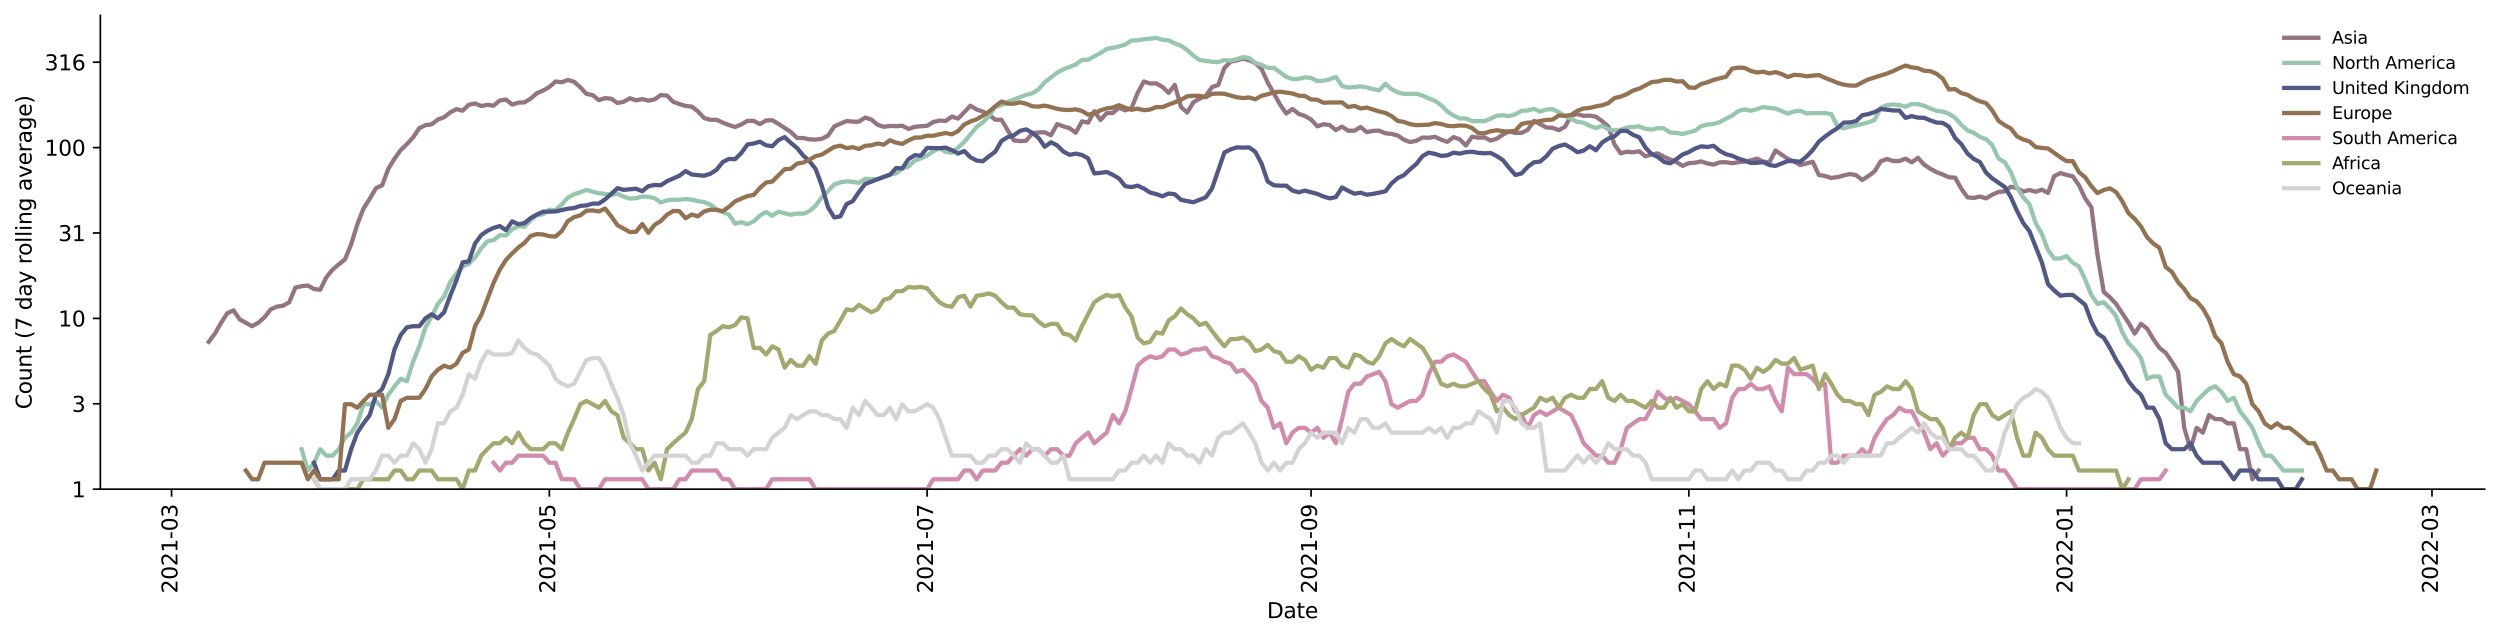 <?xml version="1.0" encoding="utf-8" standalone="no"?>
<!DOCTYPE svg PUBLIC "-//W3C//DTD SVG 1.1//EN"
  "http://www.w3.org/Graphics/SVG/1.1/DTD/svg11.dtd">
<svg height="298.621pt" version="1.1" viewBox="0 0 1170.166 298.621" width="1170.166pt" xmlns="http://www.w3.org/2000/svg" xmlns:xlink="http://www.w3.org/1999/xlink">
 <defs>
  <style type="text/css">*{stroke-linecap:butt;stroke-linejoin:round;}</style>
 </defs>
 <g id="figure_1">
  <g id="patch_1">
   <path d="M 0 298.621 
L 1170.166 298.621 
L 1170.166 0 
L 0 0 
z
" style="fill:#ffffff;"/>
  </g>
  <g id="axes_1">
   <g id="patch_2">
    <path d="M 46.966 228.96 
L 1162.966 228.96 
L 1162.966 7.2 
L 46.966 7.2 
z
" style="fill:#ffffff;"/>
   </g>
   <g id="matplotlib.axis_1">
    <g id="xtick_1">
     <g id="line2d_1">
      <defs>
       <path d="M 0 0 
L 0 3.5 
" id="me8db32daff" style="stroke:#000000;stroke-width:0.8;"/>
      </defs>
      <g>
       <use style="stroke:#000000;stroke-width:0.8;" x="80.301" xlink:href="#me8db32daff" y="228.96"/>
      </g>
     </g>
     <g id="text_1">
      <!-- 2021-03 -->
      <g transform="translate(83.06 277.743)rotate(-90)scale(0.1 -0.1)">
       <defs>
        <path d="M 1228 531 
L 3431 531 
L 3431 0 
L 469 0 
L 469 531 
Q 828 903 1448 1529 
Q 2069 2156 2228 2338 
Q 2531 2678 2651 2914 
Q 2772 3150 2772 3378 
Q 2772 3750 2511 3984 
Q 2250 4219 1831 4219 
Q 1534 4219 1204 4116 
Q 875 4013 500 3803 
L 500 4441 
Q 881 4594 1212 4672 
Q 1544 4750 1819 4750 
Q 2544 4750 2975 4387 
Q 3406 4025 3406 3419 
Q 3406 3131 3298 2873 
Q 3191 2616 2906 2266 
Q 2828 2175 2409 1742 
Q 1991 1309 1228 531 
z
" id="DejaVuSans-32" transform="scale(0.016)"/>
        <path d="M 2034 4250 
Q 1547 4250 1301 3770 
Q 1056 3291 1056 2328 
Q 1056 1369 1301 889 
Q 1547 409 2034 409 
Q 2525 409 2770 889 
Q 3016 1369 3016 2328 
Q 3016 3291 2770 3770 
Q 2525 4250 2034 4250 
z
M 2034 4750 
Q 2819 4750 3233 4129 
Q 3647 3509 3647 2328 
Q 3647 1150 3233 529 
Q 2819 -91 2034 -91 
Q 1250 -91 836 529 
Q 422 1150 422 2328 
Q 422 3509 836 4129 
Q 1250 4750 2034 4750 
z
" id="DejaVuSans-30" transform="scale(0.016)"/>
        <path d="M 794 531 
L 1825 531 
L 1825 4091 
L 703 3866 
L 703 4441 
L 1819 4666 
L 2450 4666 
L 2450 531 
L 3481 531 
L 3481 0 
L 794 0 
L 794 531 
z
" id="DejaVuSans-31" transform="scale(0.016)"/>
        <path d="M 313 2009 
L 1997 2009 
L 1997 1497 
L 313 1497 
L 313 2009 
z
" id="DejaVuSans-2d" transform="scale(0.016)"/>
        <path d="M 2597 2516 
Q 3050 2419 3304 2112 
Q 3559 1806 3559 1356 
Q 3559 666 3084 287 
Q 2609 -91 1734 -91 
Q 1441 -91 1130 -33 
Q 819 25 488 141 
L 488 750 
Q 750 597 1062 519 
Q 1375 441 1716 441 
Q 2309 441 2620 675 
Q 2931 909 2931 1356 
Q 2931 1769 2642 2001 
Q 2353 2234 1838 2234 
L 1294 2234 
L 1294 2753 
L 1863 2753 
Q 2328 2753 2575 2939 
Q 2822 3125 2822 3475 
Q 2822 3834 2567 4026 
Q 2313 4219 1838 4219 
Q 1578 4219 1281 4162 
Q 984 4106 628 3988 
L 628 4550 
Q 988 4650 1302 4700 
Q 1616 4750 1894 4750 
Q 2613 4750 3031 4423 
Q 3450 4097 3450 3541 
Q 3450 3153 3228 2886 
Q 3006 2619 2597 2516 
z
" id="DejaVuSans-33" transform="scale(0.016)"/>
       </defs>
       <use xlink:href="#DejaVuSans-32"/>
       <use x="63.623" xlink:href="#DejaVuSans-30"/>
       <use x="127.246" xlink:href="#DejaVuSans-32"/>
       <use x="190.869" xlink:href="#DejaVuSans-31"/>
       <use x="254.492" xlink:href="#DejaVuSans-2d"/>
       <use x="290.576" xlink:href="#DejaVuSans-30"/>
       <use x="354.199" xlink:href="#DejaVuSans-33"/>
      </g>
     </g>
    </g>
    <g id="xtick_2">
     <g id="line2d_2">
      <g>
       <use style="stroke:#000000;stroke-width:0.8;" x="257.121" xlink:href="#me8db32daff" y="228.96"/>
      </g>
     </g>
     <g id="text_2">
      <!-- 2021-05 -->
      <g transform="translate(259.881 277.743)rotate(-90)scale(0.1 -0.1)">
       <defs>
        <path d="M 691 4666 
L 3169 4666 
L 3169 4134 
L 1269 4134 
L 1269 2991 
Q 1406 3038 1543 3061 
Q 1681 3084 1819 3084 
Q 2600 3084 3056 2656 
Q 3513 2228 3513 1497 
Q 3513 744 3044 326 
Q 2575 -91 1722 -91 
Q 1428 -91 1123 -41 
Q 819 9 494 109 
L 494 744 
Q 775 591 1075 516 
Q 1375 441 1709 441 
Q 2250 441 2565 725 
Q 2881 1009 2881 1497 
Q 2881 1984 2565 2268 
Q 2250 2553 1709 2553 
Q 1456 2553 1204 2497 
Q 953 2441 691 2322 
L 691 4666 
z
" id="DejaVuSans-35" transform="scale(0.016)"/>
       </defs>
       <use xlink:href="#DejaVuSans-32"/>
       <use x="63.623" xlink:href="#DejaVuSans-30"/>
       <use x="127.246" xlink:href="#DejaVuSans-32"/>
       <use x="190.869" xlink:href="#DejaVuSans-31"/>
       <use x="254.492" xlink:href="#DejaVuSans-2d"/>
       <use x="290.576" xlink:href="#DejaVuSans-30"/>
       <use x="354.199" xlink:href="#DejaVuSans-35"/>
      </g>
     </g>
    </g>
    <g id="xtick_3">
     <g id="line2d_3">
      <g>
       <use style="stroke:#000000;stroke-width:0.8;" x="433.942" xlink:href="#me8db32daff" y="228.96"/>
      </g>
     </g>
     <g id="text_3">
      <!-- 2021-07 -->
      <g transform="translate(436.702 277.743)rotate(-90)scale(0.1 -0.1)">
       <defs>
        <path d="M 525 4666 
L 3525 4666 
L 3525 4397 
L 1831 0 
L 1172 0 
L 2766 4134 
L 525 4134 
L 525 4666 
z
" id="DejaVuSans-37" transform="scale(0.016)"/>
       </defs>
       <use xlink:href="#DejaVuSans-32"/>
       <use x="63.623" xlink:href="#DejaVuSans-30"/>
       <use x="127.246" xlink:href="#DejaVuSans-32"/>
       <use x="190.869" xlink:href="#DejaVuSans-31"/>
       <use x="254.492" xlink:href="#DejaVuSans-2d"/>
       <use x="290.576" xlink:href="#DejaVuSans-30"/>
       <use x="354.199" xlink:href="#DejaVuSans-37"/>
      </g>
     </g>
    </g>
    <g id="xtick_4">
     <g id="line2d_4">
      <g>
       <use style="stroke:#000000;stroke-width:0.8;" x="613.662" xlink:href="#me8db32daff" y="228.96"/>
      </g>
     </g>
     <g id="text_4">
      <!-- 2021-09 -->
      <g transform="translate(616.421 277.743)rotate(-90)scale(0.1 -0.1)">
       <defs>
        <path d="M 703 97 
L 703 672 
Q 941 559 1184 500 
Q 1428 441 1663 441 
Q 2288 441 2617 861 
Q 2947 1281 2994 2138 
Q 2813 1869 2534 1725 
Q 2256 1581 1919 1581 
Q 1219 1581 811 2004 
Q 403 2428 403 3163 
Q 403 3881 828 4315 
Q 1253 4750 1959 4750 
Q 2769 4750 3195 4129 
Q 3622 3509 3622 2328 
Q 3622 1225 3098 567 
Q 2575 -91 1691 -91 
Q 1453 -91 1209 -44 
Q 966 3 703 97 
z
M 1959 2075 
Q 2384 2075 2632 2365 
Q 2881 2656 2881 3163 
Q 2881 3666 2632 3958 
Q 2384 4250 1959 4250 
Q 1534 4250 1286 3958 
Q 1038 3666 1038 3163 
Q 1038 2656 1286 2365 
Q 1534 2075 1959 2075 
z
" id="DejaVuSans-39" transform="scale(0.016)"/>
       </defs>
       <use xlink:href="#DejaVuSans-32"/>
       <use x="63.623" xlink:href="#DejaVuSans-30"/>
       <use x="127.246" xlink:href="#DejaVuSans-32"/>
       <use x="190.869" xlink:href="#DejaVuSans-31"/>
       <use x="254.492" xlink:href="#DejaVuSans-2d"/>
       <use x="290.576" xlink:href="#DejaVuSans-30"/>
       <use x="354.199" xlink:href="#DejaVuSans-39"/>
      </g>
     </g>
    </g>
    <g id="xtick_5">
     <g id="line2d_5">
      <g>
       <use style="stroke:#000000;stroke-width:0.8;" x="790.483" xlink:href="#me8db32daff" y="228.96"/>
      </g>
     </g>
     <g id="text_5">
      <!-- 2021-11 -->
      <g transform="translate(793.242 277.743)rotate(-90)scale(0.1 -0.1)">
       <use xlink:href="#DejaVuSans-32"/>
       <use x="63.623" xlink:href="#DejaVuSans-30"/>
       <use x="127.246" xlink:href="#DejaVuSans-32"/>
       <use x="190.869" xlink:href="#DejaVuSans-31"/>
       <use x="254.492" xlink:href="#DejaVuSans-2d"/>
       <use x="290.576" xlink:href="#DejaVuSans-31"/>
       <use x="354.199" xlink:href="#DejaVuSans-31"/>
      </g>
     </g>
    </g>
    <g id="xtick_6">
     <g id="line2d_6">
      <g>
       <use style="stroke:#000000;stroke-width:0.8;" x="967.303" xlink:href="#me8db32daff" y="228.96"/>
      </g>
     </g>
     <g id="text_6">
      <!-- 2022-01 -->
      <g transform="translate(970.063 277.743)rotate(-90)scale(0.1 -0.1)">
       <use xlink:href="#DejaVuSans-32"/>
       <use x="63.623" xlink:href="#DejaVuSans-30"/>
       <use x="127.246" xlink:href="#DejaVuSans-32"/>
       <use x="190.869" xlink:href="#DejaVuSans-32"/>
       <use x="254.492" xlink:href="#DejaVuSans-2d"/>
       <use x="290.576" xlink:href="#DejaVuSans-30"/>
       <use x="354.199" xlink:href="#DejaVuSans-31"/>
      </g>
     </g>
    </g>
    <g id="xtick_7">
     <g id="line2d_7">
      <g>
       <use style="stroke:#000000;stroke-width:0.8;" x="1138.327" xlink:href="#me8db32daff" y="228.96"/>
      </g>
     </g>
     <g id="text_7">
      <!-- 2022-03 -->
      <g transform="translate(1141.086 277.743)rotate(-90)scale(0.1 -0.1)">
       <use xlink:href="#DejaVuSans-32"/>
       <use x="63.623" xlink:href="#DejaVuSans-30"/>
       <use x="127.246" xlink:href="#DejaVuSans-32"/>
       <use x="190.869" xlink:href="#DejaVuSans-32"/>
       <use x="254.492" xlink:href="#DejaVuSans-2d"/>
       <use x="290.576" xlink:href="#DejaVuSans-30"/>
       <use x="354.199" xlink:href="#DejaVuSans-33"/>
      </g>
     </g>
    </g>
    <g id="text_8">
     <!-- Date -->
     <g transform="translate(593.015 289.341)scale(0.1 -0.1)">
      <defs>
       <path d="M 1259 4147 
L 1259 519 
L 2022 519 
Q 2988 519 3436 956 
Q 3884 1394 3884 2338 
Q 3884 3275 3436 3711 
Q 2988 4147 2022 4147 
L 1259 4147 
z
M 628 4666 
L 1925 4666 
Q 3281 4666 3915 4102 
Q 4550 3538 4550 2338 
Q 4550 1131 3912 565 
Q 3275 0 1925 0 
L 628 0 
L 628 4666 
z
" id="DejaVuSans-44" transform="scale(0.016)"/>
       <path d="M 2194 1759 
Q 1497 1759 1228 1600 
Q 959 1441 959 1056 
Q 959 750 1161 570 
Q 1363 391 1709 391 
Q 2188 391 2477 730 
Q 2766 1069 2766 1631 
L 2766 1759 
L 2194 1759 
z
M 3341 1997 
L 3341 0 
L 2766 0 
L 2766 531 
Q 2569 213 2275 61 
Q 1981 -91 1556 -91 
Q 1019 -91 701 211 
Q 384 513 384 1019 
Q 384 1609 779 1909 
Q 1175 2209 1959 2209 
L 2766 2209 
L 2766 2266 
Q 2766 2663 2505 2880 
Q 2244 3097 1772 3097 
Q 1472 3097 1187 3025 
Q 903 2953 641 2809 
L 641 3341 
Q 956 3463 1253 3523 
Q 1550 3584 1831 3584 
Q 2591 3584 2966 3190 
Q 3341 2797 3341 1997 
z
" id="DejaVuSans-61" transform="scale(0.016)"/>
       <path d="M 1172 4494 
L 1172 3500 
L 2356 3500 
L 2356 3053 
L 1172 3053 
L 1172 1153 
Q 1172 725 1289 603 
Q 1406 481 1766 481 
L 2356 481 
L 2356 0 
L 1766 0 
Q 1100 0 847 248 
Q 594 497 594 1153 
L 594 3053 
L 172 3053 
L 172 3500 
L 594 3500 
L 594 4494 
L 1172 4494 
z
" id="DejaVuSans-74" transform="scale(0.016)"/>
       <path d="M 3597 1894 
L 3597 1613 
L 953 1613 
Q 991 1019 1311 708 
Q 1631 397 2203 397 
Q 2534 397 2845 478 
Q 3156 559 3463 722 
L 3463 178 
Q 3153 47 2828 -22 
Q 2503 -91 2169 -91 
Q 1331 -91 842 396 
Q 353 884 353 1716 
Q 353 2575 817 3079 
Q 1281 3584 2069 3584 
Q 2775 3584 3186 3129 
Q 3597 2675 3597 1894 
z
M 3022 2063 
Q 3016 2534 2758 2815 
Q 2500 3097 2075 3097 
Q 1594 3097 1305 2825 
Q 1016 2553 972 2059 
L 3022 2063 
z
" id="DejaVuSans-65" transform="scale(0.016)"/>
      </defs>
      <use xlink:href="#DejaVuSans-44"/>
      <use x="77.002" xlink:href="#DejaVuSans-61"/>
      <use x="138.281" xlink:href="#DejaVuSans-74"/>
      <use x="177.49" xlink:href="#DejaVuSans-65"/>
     </g>
    </g>
   </g>
   <g id="matplotlib.axis_2">
    <g id="ytick_1">
     <g id="line2d_8">
      <defs>
       <path d="M 0 0 
L -3.5 0 
" id="m746743b993" style="stroke:#000000;stroke-width:0.8;"/>
      </defs>
      <g>
       <use style="stroke:#000000;stroke-width:0.8;" x="46.966" xlink:href="#m746743b993" y="228.96"/>
      </g>
     </g>
     <g id="text_9">
      <!-- 1 -->
      <g transform="translate(33.603 232.759)scale(0.1 -0.1)">
       <use xlink:href="#DejaVuSans-31"/>
      </g>
     </g>
    </g>
    <g id="ytick_2">
     <g id="line2d_9">
      <g>
       <use style="stroke:#000000;stroke-width:0.8;" x="46.966" xlink:href="#m746743b993" y="188.991"/>
      </g>
     </g>
     <g id="text_10">
      <!-- 3 -->
      <g transform="translate(33.603 192.79)scale(0.1 -0.1)">
       <use xlink:href="#DejaVuSans-33"/>
      </g>
     </g>
    </g>
    <g id="ytick_3">
     <g id="line2d_10">
      <g>
       <use style="stroke:#000000;stroke-width:0.8;" x="46.966" xlink:href="#m746743b993" y="149.022"/>
      </g>
     </g>
     <g id="text_11">
      <!-- 10 -->
      <g transform="translate(27.241 152.821)scale(0.1 -0.1)">
       <use xlink:href="#DejaVuSans-31"/>
       <use x="63.623" xlink:href="#DejaVuSans-30"/>
      </g>
     </g>
    </g>
    <g id="ytick_4">
     <g id="line2d_11">
      <g>
       <use style="stroke:#000000;stroke-width:0.8;" x="46.966" xlink:href="#m746743b993" y="109.053"/>
      </g>
     </g>
     <g id="text_12">
      <!-- 31 -->
      <g transform="translate(27.241 112.852)scale(0.1 -0.1)">
       <use xlink:href="#DejaVuSans-33"/>
       <use x="63.623" xlink:href="#DejaVuSans-31"/>
      </g>
     </g>
    </g>
    <g id="ytick_5">
     <g id="line2d_12">
      <g>
       <use style="stroke:#000000;stroke-width:0.8;" x="46.966" xlink:href="#m746743b993" y="69.084"/>
      </g>
     </g>
     <g id="text_13">
      <!-- 100 -->
      <g transform="translate(20.878 72.883)scale(0.1 -0.1)">
       <use xlink:href="#DejaVuSans-31"/>
       <use x="63.623" xlink:href="#DejaVuSans-30"/>
       <use x="127.246" xlink:href="#DejaVuSans-30"/>
      </g>
     </g>
    </g>
    <g id="ytick_6">
     <g id="line2d_13">
      <g>
       <use style="stroke:#000000;stroke-width:0.8;" x="46.966" xlink:href="#m746743b993" y="29.114"/>
      </g>
     </g>
     <g id="text_14">
      <!-- 316 -->
      <g transform="translate(20.878 32.914)scale(0.1 -0.1)">
       <defs>
        <path d="M 2113 2584 
Q 1688 2584 1439 2293 
Q 1191 2003 1191 1497 
Q 1191 994 1439 701 
Q 1688 409 2113 409 
Q 2538 409 2786 701 
Q 3034 994 3034 1497 
Q 3034 2003 2786 2293 
Q 2538 2584 2113 2584 
z
M 3366 4563 
L 3366 3988 
Q 3128 4100 2886 4159 
Q 2644 4219 2406 4219 
Q 1781 4219 1451 3797 
Q 1122 3375 1075 2522 
Q 1259 2794 1537 2939 
Q 1816 3084 2150 3084 
Q 2853 3084 3261 2657 
Q 3669 2231 3669 1497 
Q 3669 778 3244 343 
Q 2819 -91 2113 -91 
Q 1303 -91 875 529 
Q 447 1150 447 2328 
Q 447 3434 972 4092 
Q 1497 4750 2381 4750 
Q 2619 4750 2861 4703 
Q 3103 4656 3366 4563 
z
" id="DejaVuSans-36" transform="scale(0.016)"/>
       </defs>
       <use xlink:href="#DejaVuSans-33"/>
       <use x="63.623" xlink:href="#DejaVuSans-31"/>
       <use x="127.246" xlink:href="#DejaVuSans-36"/>
      </g>
     </g>
    </g>
    <g id="text_15">
     <!-- Count (7 day rolling average) -->
     <g transform="translate(14.798 191.548)rotate(-90)scale(0.1 -0.1)">
      <defs>
       <path d="M 4122 4306 
L 4122 3641 
Q 3803 3938 3442 4084 
Q 3081 4231 2675 4231 
Q 1875 4231 1450 3742 
Q 1025 3253 1025 2328 
Q 1025 1406 1450 917 
Q 1875 428 2675 428 
Q 3081 428 3442 575 
Q 3803 722 4122 1019 
L 4122 359 
Q 3791 134 3420 21 
Q 3050 -91 2638 -91 
Q 1578 -91 968 557 
Q 359 1206 359 2328 
Q 359 3453 968 4101 
Q 1578 4750 2638 4750 
Q 3056 4750 3426 4639 
Q 3797 4528 4122 4306 
z
" id="DejaVuSans-43" transform="scale(0.016)"/>
       <path d="M 1959 3097 
Q 1497 3097 1228 2736 
Q 959 2375 959 1747 
Q 959 1119 1226 758 
Q 1494 397 1959 397 
Q 2419 397 2687 759 
Q 2956 1122 2956 1747 
Q 2956 2369 2687 2733 
Q 2419 3097 1959 3097 
z
M 1959 3584 
Q 2709 3584 3137 3096 
Q 3566 2609 3566 1747 
Q 3566 888 3137 398 
Q 2709 -91 1959 -91 
Q 1206 -91 779 398 
Q 353 888 353 1747 
Q 353 2609 779 3096 
Q 1206 3584 1959 3584 
z
" id="DejaVuSans-6f" transform="scale(0.016)"/>
       <path d="M 544 1381 
L 544 3500 
L 1119 3500 
L 1119 1403 
Q 1119 906 1312 657 
Q 1506 409 1894 409 
Q 2359 409 2629 706 
Q 2900 1003 2900 1516 
L 2900 3500 
L 3475 3500 
L 3475 0 
L 2900 0 
L 2900 538 
Q 2691 219 2414 64 
Q 2138 -91 1772 -91 
Q 1169 -91 856 284 
Q 544 659 544 1381 
z
M 1991 3584 
L 1991 3584 
z
" id="DejaVuSans-75" transform="scale(0.016)"/>
       <path d="M 3513 2113 
L 3513 0 
L 2938 0 
L 2938 2094 
Q 2938 2591 2744 2837 
Q 2550 3084 2163 3084 
Q 1697 3084 1428 2787 
Q 1159 2491 1159 1978 
L 1159 0 
L 581 0 
L 581 3500 
L 1159 3500 
L 1159 2956 
Q 1366 3272 1645 3428 
Q 1925 3584 2291 3584 
Q 2894 3584 3203 3211 
Q 3513 2838 3513 2113 
z
" id="DejaVuSans-6e" transform="scale(0.016)"/>
       <path id="DejaVuSans-20" transform="scale(0.016)"/>
       <path d="M 1984 4856 
Q 1566 4138 1362 3434 
Q 1159 2731 1159 2009 
Q 1159 1288 1364 580 
Q 1569 -128 1984 -844 
L 1484 -844 
Q 1016 -109 783 600 
Q 550 1309 550 2009 
Q 550 2706 781 3412 
Q 1013 4119 1484 4856 
L 1984 4856 
z
" id="DejaVuSans-28" transform="scale(0.016)"/>
       <path d="M 2906 2969 
L 2906 4863 
L 3481 4863 
L 3481 0 
L 2906 0 
L 2906 525 
Q 2725 213 2448 61 
Q 2172 -91 1784 -91 
Q 1150 -91 751 415 
Q 353 922 353 1747 
Q 353 2572 751 3078 
Q 1150 3584 1784 3584 
Q 2172 3584 2448 3432 
Q 2725 3281 2906 2969 
z
M 947 1747 
Q 947 1113 1208 752 
Q 1469 391 1925 391 
Q 2381 391 2643 752 
Q 2906 1113 2906 1747 
Q 2906 2381 2643 2742 
Q 2381 3103 1925 3103 
Q 1469 3103 1208 2742 
Q 947 2381 947 1747 
z
" id="DejaVuSans-64" transform="scale(0.016)"/>
       <path d="M 2059 -325 
Q 1816 -950 1584 -1140 
Q 1353 -1331 966 -1331 
L 506 -1331 
L 506 -850 
L 844 -850 
Q 1081 -850 1212 -737 
Q 1344 -625 1503 -206 
L 1606 56 
L 191 3500 
L 800 3500 
L 1894 763 
L 2988 3500 
L 3597 3500 
L 2059 -325 
z
" id="DejaVuSans-79" transform="scale(0.016)"/>
       <path d="M 2631 2963 
Q 2534 3019 2420 3045 
Q 2306 3072 2169 3072 
Q 1681 3072 1420 2755 
Q 1159 2438 1159 1844 
L 1159 0 
L 581 0 
L 581 3500 
L 1159 3500 
L 1159 2956 
Q 1341 3275 1631 3429 
Q 1922 3584 2338 3584 
Q 2397 3584 2469 3576 
Q 2541 3569 2628 3553 
L 2631 2963 
z
" id="DejaVuSans-72" transform="scale(0.016)"/>
       <path d="M 603 4863 
L 1178 4863 
L 1178 0 
L 603 0 
L 603 4863 
z
" id="DejaVuSans-6c" transform="scale(0.016)"/>
       <path d="M 603 3500 
L 1178 3500 
L 1178 0 
L 603 0 
L 603 3500 
z
M 603 4863 
L 1178 4863 
L 1178 4134 
L 603 4134 
L 603 4863 
z
" id="DejaVuSans-69" transform="scale(0.016)"/>
       <path d="M 2906 1791 
Q 2906 2416 2648 2759 
Q 2391 3103 1925 3103 
Q 1463 3103 1205 2759 
Q 947 2416 947 1791 
Q 947 1169 1205 825 
Q 1463 481 1925 481 
Q 2391 481 2648 825 
Q 2906 1169 2906 1791 
z
M 3481 434 
Q 3481 -459 3084 -895 
Q 2688 -1331 1869 -1331 
Q 1566 -1331 1297 -1286 
Q 1028 -1241 775 -1147 
L 775 -588 
Q 1028 -725 1275 -790 
Q 1522 -856 1778 -856 
Q 2344 -856 2625 -561 
Q 2906 -266 2906 331 
L 2906 616 
Q 2728 306 2450 153 
Q 2172 0 1784 0 
Q 1141 0 747 490 
Q 353 981 353 1791 
Q 353 2603 747 3093 
Q 1141 3584 1784 3584 
Q 2172 3584 2450 3431 
Q 2728 3278 2906 2969 
L 2906 3500 
L 3481 3500 
L 3481 434 
z
" id="DejaVuSans-67" transform="scale(0.016)"/>
       <path d="M 191 3500 
L 800 3500 
L 1894 563 
L 2988 3500 
L 3597 3500 
L 2284 0 
L 1503 0 
L 191 3500 
z
" id="DejaVuSans-76" transform="scale(0.016)"/>
       <path d="M 513 4856 
L 1013 4856 
Q 1481 4119 1714 3412 
Q 1947 2706 1947 2009 
Q 1947 1309 1714 600 
Q 1481 -109 1013 -844 
L 513 -844 
Q 928 -128 1133 580 
Q 1338 1288 1338 2009 
Q 1338 2731 1133 3434 
Q 928 4138 513 4856 
z
" id="DejaVuSans-29" transform="scale(0.016)"/>
      </defs>
      <use xlink:href="#DejaVuSans-43"/>
      <use x="69.824" xlink:href="#DejaVuSans-6f"/>
      <use x="131.006" xlink:href="#DejaVuSans-75"/>
      <use x="194.385" xlink:href="#DejaVuSans-6e"/>
      <use x="257.764" xlink:href="#DejaVuSans-74"/>
      <use x="296.973" xlink:href="#DejaVuSans-20"/>
      <use x="328.76" xlink:href="#DejaVuSans-28"/>
      <use x="367.773" xlink:href="#DejaVuSans-37"/>
      <use x="431.396" xlink:href="#DejaVuSans-20"/>
      <use x="463.184" xlink:href="#DejaVuSans-64"/>
      <use x="526.66" xlink:href="#DejaVuSans-61"/>
      <use x="587.939" xlink:href="#DejaVuSans-79"/>
      <use x="647.119" xlink:href="#DejaVuSans-20"/>
      <use x="678.906" xlink:href="#DejaVuSans-72"/>
      <use x="717.77" xlink:href="#DejaVuSans-6f"/>
      <use x="778.951" xlink:href="#DejaVuSans-6c"/>
      <use x="806.734" xlink:href="#DejaVuSans-6c"/>
      <use x="834.518" xlink:href="#DejaVuSans-69"/>
      <use x="862.301" xlink:href="#DejaVuSans-6e"/>
      <use x="925.68" xlink:href="#DejaVuSans-67"/>
      <use x="989.156" xlink:href="#DejaVuSans-20"/>
      <use x="1020.943" xlink:href="#DejaVuSans-61"/>
      <use x="1082.223" xlink:href="#DejaVuSans-76"/>
      <use x="1141.402" xlink:href="#DejaVuSans-65"/>
      <use x="1202.926" xlink:href="#DejaVuSans-72"/>
      <use x="1244.039" xlink:href="#DejaVuSans-61"/>
      <use x="1305.318" xlink:href="#DejaVuSans-67"/>
      <use x="1368.795" xlink:href="#DejaVuSans-65"/>
      <use x="1430.318" xlink:href="#DejaVuSans-29"/>
     </g>
    </g>
   </g>
   <g id="line2d_14">
    <path clip-path="url(#pc856cdf7e9)" d="M 97.693 160.016 
L 100.592 156.154 
L 103.49 151.065 
L 106.389 146.627 
L 109.288 145.265 
L 112.186 149.521 
L 117.984 152.68 
L 120.883 151.065 
L 123.781 148.529 
L 126.68 144.823 
L 129.579 143.529 
L 132.477 143.108 
L 135.376 141.474 
L 138.275 134.616 
L 141.173 133.967 
L 144.072 133.647 
L 146.971 135.278 
L 149.87 135.613 
L 152.768 129.736 
L 155.667 126.221 
L 158.566 123.74 
L 161.464 121.424 
L 164.363 114.356 
L 167.262 104.968 
L 170.16 97.585 
L 173.059 93.048 
L 175.958 88.08 
L 178.857 86.735 
L 181.755 79.005 
L 184.654 74.262 
L 187.553 70.243 
L 190.451 67.484 
L 193.35 64.318 
L 196.249 60.013 
L 199.147 58.592 
L 202.046 58.191 
L 204.945 55.945 
L 207.844 54.875 
L 210.742 52.612 
L 213.641 51.102 
L 216.54 51.819 
L 219.438 49.038 
L 222.337 48.403 
L 225.236 49.627 
L 228.134 49.065 
L 231.033 49.458 
L 233.932 47.01 
L 236.831 46.618 
L 239.729 48.954 
L 242.628 48.05 
L 245.527 47.914 
L 248.425 46.128 
L 251.324 43.61 
L 254.223 42.371 
L 257.121 40.711 
L 260.02 38.157 
L 262.919 38.505 
L 265.818 37.432 
L 268.716 38.279 
L 271.615 40.865 
L 274.514 43.945 
L 277.412 44.527 
L 280.311 46.879 
L 283.21 45.95 
L 286.108 46.205 
L 289.007 48.212 
L 291.906 47.646 
L 294.805 45.975 
L 297.703 46.957 
L 300.602 46.385 
L 303.501 47.115 
L 306.399 46.54 
L 309.298 44.503 
L 312.197 44.723 
L 315.095 47.646 
L 317.994 48.705 
L 320.893 49.599 
L 323.792 49.883 
L 326.69 52.152 
L 329.589 55.273 
L 332.488 56.082 
L 335.386 56.048 
L 338.285 57.367 
L 341.184 58.518 
L 344.083 59.445 
L 346.981 58.263 
L 349.88 56.562 
L 352.779 56.562 
L 355.677 58.082 
L 358.576 56.39 
L 361.475 56.253 
L 364.373 57.974 
L 370.171 61.776 
L 373.07 64.578 
L 375.968 64.622 
L 378.867 65.238 
L 381.766 65.371 
L 384.664 64.972 
L 387.563 63.506 
L 390.462 59.22 
L 393.36 57.866 
L 396.259 56.666 
L 399.158 56.945 
L 402.057 56.945 
L 404.955 55.04 
L 407.854 55.945 
L 410.753 58.409 
L 413.651 59.37 
L 416.55 58.923 
L 419.449 59.071 
L 422.347 58.849 
L 425.246 60.359 
L 428.145 59.37 
L 431.044 59.071 
L 433.942 58.886 
L 436.841 57.12 
L 439.74 56.424 
L 442.638 56.597 
L 445.537 54.58 
L 448.436 55.507 
L 454.233 49.486 
L 457.132 51.25 
L 460.031 52.244 
L 462.929 53.709 
L 465.828 56.013 
L 468.727 56.048 
L 474.524 65.685 
L 477.423 66.046 
L 480.321 65.865 
L 483.22 62.343 
L 486.119 61.977 
L 489.018 61.937 
L 491.916 63.295 
L 494.815 58.082 
L 497.714 59.146 
L 500.612 59.975 
L 503.511 62.139 
L 506.41 56.805 
L 509.308 57.402 
L 512.207 52.061 
L 515.106 56.184 
L 518.005 52.984 
L 520.903 52.829 
L 523.802 50.429 
L 526.701 51.638 
L 529.599 50.691 
L 532.498 43.421 
L 535.397 38.137 
L 538.295 39.085 
L 541.194 39.043 
L 544.093 40.667 
L 546.992 43.468 
L 549.89 39.739 
L 552.789 50.083 
L 555.688 52.705 
L 558.586 47.861 
L 561.485 46.18 
L 564.384 44.945 
L 567.283 40.777 
L 570.181 39.803 
L 573.08 31.814 
L 575.979 28.858 
L 578.877 28.287 
L 581.776 27.41 
L 584.675 28.21 
L 587.573 29.582 
L 590.472 32.206 
L 593.371 38.608 
L 599.168 48.982 
L 602.067 53.141 
L 604.966 51.014 
L 607.864 53.298 
L 610.763 54.287 
L 613.662 55.945 
L 616.56 59.109 
L 619.459 58.154 
L 622.358 58.518 
L 625.257 60.903 
L 628.155 59.295 
L 631.054 61.178 
L 633.953 61.178 
L 636.851 59.445 
L 639.75 61.856 
L 642.649 61.257 
L 645.547 61.139 
L 648.446 62.384 
L 651.345 62.671 
L 654.244 63.422 
L 657.142 65.416 
L 660.041 66.504 
L 662.94 65.91 
L 665.838 64.361 
L 668.737 64.491 
L 671.636 64.017 
L 674.534 65.371 
L 677.433 66.412 
L 680.332 64.188 
L 683.231 65.193 
L 686.129 68.106 
L 689.028 63.974 
L 691.927 64.448 
L 694.825 64.318 
L 697.724 65.775 
L 700.623 64.884 
L 703.521 62.961 
L 706.42 61.496 
L 709.319 62.262 
L 712.218 62.18 
L 715.116 60.747 
L 718.015 56.562 
L 723.812 59.671 
L 726.711 59.823 
L 729.61 60.942 
L 732.508 59.37 
L 735.407 54.19 
L 738.306 53.424 
L 741.205 54.223 
L 744.103 54.126 
L 747.002 54.613 
L 749.901 56.701 
L 752.799 59.183 
L 755.698 67.674 
L 758.597 71.763 
L 761.495 71.021 
L 764.394 71.284 
L 767.293 70.812 
L 770.192 73.185 
L 773.09 72.195 
L 775.989 71.817 
L 778.888 73.409 
L 784.685 75.852 
L 787.584 77.646 
L 790.483 76.338 
L 793.381 76.155 
L 796.28 75.552 
L 799.179 76.522 
L 802.077 77.017 
L 804.976 75.973 
L 807.875 75.913 
L 810.773 76.399 
L 813.672 75.913 
L 816.571 75.612 
L 819.47 75.078 
L 822.368 74.262 
L 825.267 75.612 
L 828.166 76.034 
L 831.064 70.449 
L 836.862 74.377 
L 839.76 75.612 
L 842.659 77.267 
L 848.457 75.732 
L 851.355 81.894 
L 854.254 82.4 
L 857.153 83.284 
L 860.051 82.913 
L 862.95 82.11 
L 865.849 81.466 
L 868.747 81.966 
L 871.646 84.269 
L 874.545 82.4 
L 877.444 80.145 
L 880.342 75.493 
L 883.241 74.435 
L 886.14 75.374 
L 889.038 75.374 
L 891.937 74.262 
L 894.836 75.973 
L 897.734 73.861 
L 900.633 77.079 
L 903.532 79.005 
L 906.431 80.557 
L 909.329 81.679 
L 912.228 82.987 
L 915.127 83.135 
L 918.025 88.338 
L 920.924 92.363 
L 923.823 92.655 
L 926.721 91.977 
L 929.62 92.851 
L 932.519 91.124 
L 935.418 89.839 
L 938.316 89.569 
L 941.215 87.401 
L 944.114 88.08 
L 947.012 89.659 
L 949.911 88.948 
L 952.81 89.748 
L 955.708 88.773 
L 958.607 90.292 
L 961.506 82.472 
L 964.405 80.974 
L 967.303 81.894 
L 970.202 82.546 
L 973.101 86.735 
L 975.999 92.851 
L 978.898 97.026 
L 981.797 119.465 
L 984.695 136.639 
L 987.594 139.159 
L 990.493 142.281 
L 996.29 151.065 
L 999.189 156.154 
L 1002.088 151.595 
L 1004.986 153.8 
L 1007.885 158.68 
L 1010.784 162.851 
L 1013.683 165.141 
L 1016.581 169.329 
L 1019.48 174.092 
L 1022.379 200.26 
L 1025.277 210.248 
L 1028.176 200.26 
L 1031.075 202.501 
L 1033.973 194.294 
L 1036.872 196.171 
L 1039.771 196.171 
L 1042.67 198.156 
L 1045.568 198.156 
L 1048.467 210.248 
L 1051.366 210.248 
L 1054.264 224.324 
L 1057.163 220.235 
L 1057.163 220.235 
" style="fill:none;stroke:#947383;stroke-linecap:square;stroke-width:2;"/>
   </g>
   <g id="line2d_15">
    <path clip-path="url(#pc856cdf7e9)" d="M 141.173 210.248 
L 144.072 220.235 
L 146.971 216.577 
L 149.87 210.248 
L 152.768 213.269 
L 155.667 213.269 
L 158.566 210.248 
L 161.464 204.896 
L 164.363 202.501 
L 167.262 198.156 
L 170.16 189.205 
L 173.059 189.205 
L 175.958 187.662 
L 178.857 190.82 
L 181.755 184.767 
L 184.654 180.832 
L 187.553 177.299 
L 190.451 178.437 
L 193.35 169.329 
L 196.249 162.12 
L 199.147 153.235 
L 202.046 148.044 
L 204.945 142.281 
L 207.844 138.787 
L 210.742 132.09 
L 213.641 128.069 
L 216.54 124.711 
L 219.438 123.501 
L 222.337 120.54 
L 225.236 116.233 
L 228.134 112.924 
L 231.033 112.402 
L 233.932 110.065 
L 236.831 110.227 
L 239.729 107.273 
L 242.628 105.815 
L 245.527 106.101 
L 248.425 102.937 
L 251.324 100.77 
L 254.223 100.28 
L 257.121 98.154 
L 260.02 98.383 
L 262.919 95.72 
L 265.818 92.46 
L 268.716 90.938 
L 274.514 88.948 
L 280.311 90.476 
L 283.21 90.752 
L 286.108 91.312 
L 289.007 90.66 
L 291.906 92.073 
L 294.805 92.95 
L 297.703 92.753 
L 300.602 91.977 
L 303.501 92.169 
L 306.399 92.753 
L 309.298 94.772 
L 312.197 93.748 
L 315.095 93.446 
L 317.994 93.546 
L 320.893 93.147 
L 323.792 93.446 
L 326.69 94.154 
L 329.589 94.565 
L 332.488 95.827 
L 335.386 97.925 
L 338.285 99.319 
L 341.184 100.402 
L 344.083 104.69 
L 346.981 104.005 
L 349.88 104.968 
L 352.779 103.601 
L 355.677 100.894 
L 358.576 99.2 
L 361.475 101.018 
L 364.373 99.082 
L 370.171 100.524 
L 373.07 99.916 
L 375.968 100.037 
L 378.867 98.848 
L 381.766 96.258 
L 384.664 92.363 
L 387.563 89.48 
L 390.462 86.325 
L 393.36 85.361 
L 396.259 84.889 
L 399.158 85.124 
L 402.057 85.599 
L 404.955 83.66 
L 407.854 83.811 
L 410.753 83.811 
L 413.651 82.987 
L 416.55 81.679 
L 419.449 81.184 
L 422.347 78.873 
L 425.246 77.965 
L 428.145 75.137 
L 431.044 74.147 
L 433.942 72.796 
L 436.841 70.812 
L 439.74 69.233 
L 442.638 71.126 
L 445.537 71.496 
L 448.436 69.084 
L 451.334 66.412 
L 457.132 59.408 
L 460.031 57.296 
L 462.929 54.352 
L 465.828 49.997 
L 468.727 49.261 
L 471.625 47.646 
L 480.321 44.405 
L 483.22 43.634 
L 486.119 41.824 
L 489.018 38.484 
L 494.815 34.018 
L 497.714 32.464 
L 503.511 30.175 
L 506.41 28.058 
L 509.308 27.921 
L 515.106 24.821 
L 518.005 22.933 
L 523.802 21.759 
L 526.701 20.869 
L 529.599 18.921 
L 532.498 18.898 
L 535.397 18.388 
L 541.194 17.76 
L 544.093 18.595 
L 546.992 18.898 
L 549.89 20.293 
L 552.789 21.418 
L 555.688 23.395 
L 558.586 26.091 
L 561.485 28.088 
L 567.283 28.889 
L 570.181 29.077 
L 573.08 28.149 
L 575.979 28.394 
L 578.877 27.65 
L 581.776 26.744 
L 584.675 27.098 
L 587.573 29.502 
L 590.472 30.353 
L 593.371 31.746 
L 596.27 31.763 
L 602.067 35.988 
L 604.966 37.036 
L 607.864 36.918 
L 610.763 36.199 
L 613.662 36.45 
L 616.56 37.934 
L 619.459 37.752 
L 622.358 37.174 
L 625.257 35.969 
L 628.155 40.254 
L 631.054 40.975 
L 633.953 40.755 
L 636.851 40.406 
L 639.75 40.931 
L 642.649 41.688 
L 645.547 42.279 
L 648.446 39.19 
L 651.345 41.733 
L 654.244 43.232 
L 657.142 43.945 
L 662.94 43.897 
L 665.838 44.748 
L 668.737 46.077 
L 671.636 47.168 
L 674.534 49.233 
L 677.433 52.183 
L 680.332 54.061 
L 683.231 55.44 
L 686.129 55.44 
L 689.028 56.701 
L 694.825 56.701 
L 697.724 55.54 
L 700.623 54.158 
L 703.521 53.997 
L 706.42 54.32 
L 709.319 53.487 
L 712.218 51.849 
L 715.116 51.728 
L 718.015 50.955 
L 720.914 52.183 
L 723.812 51.31 
L 726.711 51.073 
L 729.61 52.55 
L 732.508 54.287 
L 738.306 57.015 
L 741.205 57.438 
L 744.103 58.923 
L 747.002 59.937 
L 749.901 58.886 
L 752.799 60.513 
L 755.698 61.06 
L 758.597 60.747 
L 761.495 59.709 
L 767.293 59.146 
L 770.192 60.282 
L 773.09 60.669 
L 775.989 59.937 
L 778.888 60.128 
L 781.786 62.058 
L 784.685 62.221 
L 787.584 62.713 
L 793.381 61.178 
L 796.28 59.034 
L 799.179 58.263 
L 802.077 58.046 
L 804.976 57.155 
L 807.875 55.54 
L 810.773 54.126 
L 813.672 51.97 
L 816.571 51.221 
L 819.47 51.849 
L 822.368 51.102 
L 825.267 50.083 
L 828.166 50.516 
L 831.064 50.808 
L 836.862 53.172 
L 839.76 52.183 
L 842.659 51.819 
L 845.558 53.078 
L 848.457 52.922 
L 854.254 52.891 
L 857.153 53.424 
L 860.051 59.071 
L 862.95 60.052 
L 865.849 59.295 
L 868.747 58.775 
L 874.545 57.261 
L 877.444 56.15 
L 880.342 50.371 
L 883.241 49.261 
L 886.14 48.899 
L 889.038 49.205 
L 891.937 49.969 
L 894.836 48.705 
L 897.734 48.733 
L 900.633 49.486 
L 903.532 50.837 
L 906.431 51.819 
L 909.329 52.244 
L 912.228 53.266 
L 915.127 55.106 
L 918.025 58.409 
L 920.924 61.06 
L 923.823 62.139 
L 926.721 64.059 
L 929.62 65.149 
L 932.519 67.961 
L 935.418 74.204 
L 938.316 75.852 
L 941.215 80.626 
L 944.114 87.824 
L 947.012 92.363 
L 949.911 95.613 
L 952.81 104.414 
L 955.708 109.425 
L 958.607 117.013 
L 961.506 120.979 
L 964.405 120.979 
L 967.303 119.891 
L 970.202 123.029 
L 973.101 124.711 
L 975.999 130.893 
L 978.898 138.056 
L 981.797 142.281 
L 984.695 141.474 
L 987.594 144.386 
L 990.493 148.044 
L 993.392 155.55 
L 996.29 160.703 
L 999.189 163.598 
L 1002.088 167.593 
L 1004.986 177.299 
L 1007.885 176.197 
L 1010.784 176.197 
L 1013.683 184.767 
L 1016.581 187.662 
L 1019.48 190.82 
L 1022.379 190.82 
L 1025.277 192.514 
L 1028.176 187.662 
L 1031.075 184.767 
L 1033.973 182.095 
L 1036.872 180.832 
L 1039.771 183.405 
L 1042.67 187.662 
L 1045.568 186.184 
L 1048.467 192.514 
L 1051.366 196.171 
L 1054.264 200.26 
L 1057.163 207.469 
L 1060.062 213.269 
L 1062.96 213.269 
L 1065.859 216.577 
L 1068.758 220.235 
L 1077.454 220.235 
L 1077.454 220.235 
" style="fill:none;stroke:#96c6ad;stroke-linecap:square;stroke-width:2;"/>
   </g>
   <g id="line2d_16">
    <path clip-path="url(#pc856cdf7e9)" d="M 146.971 216.577 
L 149.87 224.324 
L 155.667 224.324 
L 158.566 220.235 
L 161.464 220.235 
L 164.363 210.248 
L 167.262 202.501 
L 170.16 198.156 
L 173.059 194.294 
L 175.958 184.767 
L 178.857 182.095 
L 181.755 175.128 
L 184.654 163.598 
L 187.553 156.769 
L 190.451 153.235 
L 193.35 152.68 
L 196.249 152.68 
L 199.147 149.022 
L 202.046 147.093 
L 204.945 149.022 
L 207.844 146.167 
L 210.742 138.42 
L 213.641 131.189 
L 216.54 122.795 
L 219.438 122.332 
L 222.337 113.993 
L 225.236 110.065 
L 228.134 108.027 
L 231.033 106.682 
L 233.932 105.815 
L 236.831 107.723 
L 239.729 103.601 
L 242.628 104.968 
L 245.527 104.414 
L 248.425 102.028 
L 251.324 100.402 
L 254.223 99.082 
L 257.121 99.082 
L 260.02 98.965 
L 265.818 97.698 
L 268.716 97.361 
L 271.615 96.367 
L 274.514 96.15 
L 277.412 95.295 
L 280.311 95.295 
L 283.21 93.346 
L 289.007 88.08 
L 291.906 88.861 
L 297.703 88.338 
L 300.602 89.48 
L 303.501 87.15 
L 306.399 86.571 
L 309.298 86.735 
L 312.197 84.81 
L 317.994 82.254 
L 320.893 80.077 
L 323.792 81.679 
L 329.589 82.254 
L 332.488 81.325 
L 335.386 79.47 
L 338.285 75.852 
L 341.184 74.377 
L 344.083 74.493 
L 346.981 71.603 
L 349.88 67.627 
L 352.779 67.154 
L 355.677 66.32 
L 358.576 68.009 
L 361.475 68.445 
L 364.373 65.55 
L 367.272 64.188 
L 370.171 66.874 
L 373.07 69.283 
L 375.968 72.796 
L 378.867 75.433 
L 381.766 79.071 
L 384.664 86.901 
L 387.563 97.026 
L 390.462 101.773 
L 393.36 101.268 
L 396.259 95.507 
L 399.158 94.154 
L 402.057 89.839 
L 404.955 86.082 
L 407.854 85.045 
L 413.651 82.765 
L 416.55 81.822 
L 419.449 78.611 
L 422.347 78.807 
L 425.246 74.493 
L 428.145 72.631 
L 431.044 72.852 
L 433.942 69.233 
L 439.74 69.382 
L 442.638 69.084 
L 445.537 70.295 
L 448.436 71.871 
L 451.334 70.708 
L 454.233 73.634 
L 457.132 75.137 
L 460.031 75.493 
L 462.929 73.129 
L 465.828 71.021 
L 468.727 66.001 
L 471.625 64.188 
L 474.524 63.337 
L 477.423 61.257 
L 480.321 60.552 
L 483.22 62.18 
L 486.119 64.535 
L 489.018 68.689 
L 491.916 66.596 
L 494.815 68.057 
L 497.714 70.917 
L 500.612 72.467 
L 503.511 71.924 
L 506.41 72.522 
L 509.308 74.147 
L 512.207 81.184 
L 515.106 80.904 
L 518.005 80.488 
L 520.903 81.822 
L 523.802 83.584 
L 526.701 87.15 
L 529.599 87.57 
L 532.498 86.901 
L 535.397 88.252 
L 538.295 90.11 
L 541.194 90.845 
L 544.093 91.881 
L 546.992 90.567 
L 549.89 90.938 
L 552.789 93.546 
L 558.586 94.668 
L 564.384 92.363 
L 567.283 88.252 
L 573.08 71.443 
L 575.979 69.937 
L 578.877 68.985 
L 581.776 69.084 
L 584.675 68.985 
L 587.573 71.074 
L 590.472 76.522 
L 593.371 84.967 
L 596.27 86.735 
L 599.168 86.901 
L 602.067 86.901 
L 604.966 89.213 
L 607.864 90.019 
L 610.763 89.213 
L 616.56 90.752 
L 619.459 91.977 
L 622.358 92.851 
L 625.257 92.266 
L 628.155 87.739 
L 631.054 89.302 
L 633.953 90.66 
L 636.851 90.201 
L 639.75 91.124 
L 642.649 90.752 
L 648.446 89.569 
L 651.345 85.84 
L 654.244 83.359 
L 657.142 81.966 
L 660.041 79.203 
L 662.94 76.768 
L 665.838 73.074 
L 668.737 71.443 
L 671.636 72.032 
L 674.534 72.962 
L 677.433 72.741 
L 680.332 71.443 
L 683.231 71.924 
L 686.129 71.232 
L 689.028 71.021 
L 691.927 71.55 
L 694.825 71.763 
L 697.724 71.603 
L 700.623 73.074 
L 703.521 75.019 
L 706.42 78.611 
L 709.319 81.894 
L 712.218 81.184 
L 715.116 78.029 
L 718.015 75.973 
L 720.914 75.612 
L 723.812 73.129 
L 726.711 69.633 
L 729.61 68.347 
L 732.508 67.627 
L 735.407 69.233 
L 738.306 71.232 
L 741.205 70.501 
L 744.103 68.445 
L 747.002 70.346 
L 749.901 66.735 
L 752.799 64.841 
L 755.698 63.76 
L 758.597 61.257 
L 761.495 61.257 
L 764.394 63.128 
L 767.293 64.275 
L 770.192 69.084 
L 773.09 72.14 
L 775.989 73.465 
L 778.888 75.792 
L 781.786 76.46 
L 784.685 74.493 
L 787.584 72.303 
L 790.483 71.179 
L 793.381 69.533 
L 796.28 68.493 
L 799.179 68.787 
L 802.077 68.251 
L 804.976 70.604 
L 807.875 72.195 
L 810.773 72.907 
L 813.672 74.204 
L 816.571 75.137 
L 819.47 76.277 
L 822.368 76.216 
L 825.267 75.852 
L 828.166 77.267 
L 831.064 77.646 
L 836.862 75.374 
L 839.76 75.433 
L 842.659 75.672 
L 845.558 73.297 
L 848.457 70.243 
L 851.355 66.274 
L 854.254 63.931 
L 857.153 61.816 
L 860.051 60.013 
L 862.95 57.402 
L 865.849 57.296 
L 868.747 56.701 
L 871.646 53.933 
L 874.545 53.392 
L 877.444 52.458 
L 880.342 51.014 
L 886.14 51.698 
L 889.038 51.758 
L 891.937 55.173 
L 894.836 54.352 
L 897.734 55.073 
L 900.633 55.14 
L 903.532 56.356 
L 906.431 57.367 
L 909.329 57.509 
L 912.228 59.333 
L 915.127 64.578 
L 918.025 67.484 
L 920.924 71.871 
L 923.823 74.377 
L 926.721 75.852 
L 929.62 80.834 
L 932.519 83.509 
L 938.316 87.485 
L 941.215 92.266 
L 944.114 98.731 
L 947.012 104.414 
L 949.911 108.179 
L 955.708 122.795 
L 958.607 133.016 
L 961.506 135.952 
L 964.405 138.42 
L 967.303 138.056 
L 970.202 138.056 
L 973.101 140.297 
L 975.999 142.692 
L 978.898 150.542 
L 981.797 156.154 
L 984.695 158.031 
L 987.594 162.851 
L 990.493 168.45 
L 993.392 173.086 
L 996.29 178.437 
L 999.189 182.095 
L 1002.088 184.767 
L 1004.986 190.82 
L 1007.885 190.82 
L 1010.784 196.171 
L 1013.683 207.469 
L 1016.581 210.248 
L 1022.379 210.248 
L 1025.277 207.469 
L 1028.176 213.269 
L 1031.075 216.577 
L 1039.771 216.577 
L 1042.67 220.235 
L 1045.568 224.324 
L 1048.467 220.235 
L 1054.264 220.235 
L 1057.163 224.324 
L 1065.859 224.324 
L 1068.758 228.96 
L 1074.555 228.96 
L 1077.454 224.324 
L 1077.454 224.324 
" style="fill:none;stroke:#525886;stroke-linecap:square;stroke-width:2;"/>
   </g>
   <g id="line2d_17">
    <path clip-path="url(#pc856cdf7e9)" d="M 115.085 220.235 
L 117.984 224.324 
L 120.883 224.324 
L 123.781 216.577 
L 141.173 216.577 
L 144.072 224.324 
L 146.971 220.235 
L 149.87 224.324 
L 158.566 224.324 
L 161.464 189.205 
L 164.363 189.205 
L 167.262 190.82 
L 170.16 187.662 
L 173.059 184.767 
L 178.857 184.767 
L 181.755 200.26 
L 184.654 196.171 
L 187.553 187.662 
L 190.451 186.184 
L 196.249 186.184 
L 199.147 182.095 
L 202.046 176.197 
L 204.945 173.086 
L 207.844 171.156 
L 210.742 172.108 
L 213.641 170.231 
L 216.54 165.141 
L 219.438 163.598 
L 222.337 152.68 
L 225.236 147.565 
L 231.033 132.396 
L 233.932 126.221 
L 236.831 121.649 
L 239.729 118.628 
L 242.628 115.85 
L 245.527 113.633 
L 248.425 110.389 
L 251.324 109.584 
L 254.223 109.743 
L 257.121 110.552 
L 260.02 110.717 
L 262.919 108.179 
L 265.818 103.467 
L 268.716 101.646 
L 271.615 100.77 
L 274.514 98.615 
L 277.412 98.499 
L 280.311 98.965 
L 283.21 97.585 
L 286.108 101.268 
L 289.007 105.389 
L 294.805 108.641 
L 297.703 108.486 
L 300.602 104.829 
L 303.501 108.952 
L 306.399 105.248 
L 309.298 103.467 
L 312.197 100.524 
L 315.095 98.731 
L 317.994 98.848 
L 320.893 102.157 
L 323.792 100.402 
L 326.69 101.268 
L 329.589 98.965 
L 332.488 98.154 
L 335.386 98.268 
L 338.285 98.848 
L 341.184 96.805 
L 344.083 94.256 
L 346.981 92.95 
L 349.88 91.786 
L 352.779 91.218 
L 355.677 87.995 
L 358.576 85.44 
L 361.475 84.967 
L 367.272 79.203 
L 370.171 79.005 
L 373.07 76.583 
L 375.968 76.094 
L 378.867 74.726 
L 381.766 73.074 
L 384.664 72.358 
L 390.462 68.787 
L 393.36 68.154 
L 396.259 69.332 
L 399.158 68.886 
L 402.057 69.734 
L 404.955 68.251 
L 407.854 68.009 
L 410.753 67.154 
L 413.651 67.722 
L 416.55 65.64 
L 419.449 66.781 
L 422.347 67.343 
L 425.246 65.73 
L 428.145 64.404 
L 431.044 64.361 
L 433.942 63.506 
L 436.841 63.548 
L 439.74 62.837 
L 442.638 62.262 
L 445.537 62.878 
L 448.436 61.337 
L 451.334 58.299 
L 454.233 56.875 
L 457.132 55.844 
L 460.031 54.19 
L 462.929 52.274 
L 465.828 49.769 
L 468.727 47.539 
L 471.625 48.513 
L 474.524 48.567 
L 477.423 47.888 
L 480.321 48.567 
L 483.22 49.769 
L 486.119 49.912 
L 489.018 49.43 
L 491.916 50.112 
L 494.815 50.925 
L 497.714 51.399 
L 500.612 51.489 
L 503.511 51.191 
L 506.41 51.94 
L 509.308 53.646 
L 512.207 53.047 
L 515.106 51.638 
L 518.005 50.72 
L 520.903 50.342 
L 523.802 49.233 
L 526.701 50.429 
L 529.599 51.369 
L 532.498 50.867 
L 535.397 51.578 
L 538.295 51.28 
L 541.194 50.112 
L 544.093 50.169 
L 546.992 48.954 
L 549.89 47.888 
L 552.789 46.67 
L 555.688 45.094 
L 558.586 44.797 
L 561.485 44.871 
L 564.384 45.469 
L 567.283 43.945 
L 570.181 43.778 
L 573.08 43.897 
L 578.877 45.494 
L 581.776 45.924 
L 584.675 45.62 
L 587.573 46.463 
L 590.472 44.847 
L 593.371 44.114 
L 596.27 43.232 
L 599.168 42.927 
L 604.966 43.754 
L 607.864 44.773 
L 610.763 44.921 
L 613.662 46.54 
L 616.56 46.696 
L 619.459 48.077 
L 622.358 47.968 
L 628.155 47.941 
L 631.054 50.141 
L 633.953 49.542 
L 636.851 50.779 
L 639.75 50.342 
L 645.547 52.183 
L 648.446 52.829 
L 651.345 54.352 
L 654.244 56.597 
L 657.142 57.085 
L 660.041 58.118 
L 662.94 58.592 
L 668.737 58.372 
L 671.636 57.616 
L 674.534 58.01 
L 677.433 58.886 
L 680.332 59.071 
L 683.231 58.738 
L 686.129 58.849 
L 689.028 59.937 
L 691.927 62.302 
L 694.825 62.384 
L 697.724 61.416 
L 700.623 60.981 
L 703.521 61.376 
L 706.42 61.616 
L 709.319 61.139 
L 712.218 57.974 
L 715.116 57.402 
L 718.015 57.332 
L 720.914 56.597 
L 723.812 56.15 
L 726.711 55.979 
L 729.61 54.061 
L 732.508 54.223 
L 735.407 53.805 
L 738.306 51.849 
L 741.205 50.779 
L 744.103 50.516 
L 747.002 49.798 
L 749.901 49.261 
L 752.799 48.267 
L 755.698 45.899 
L 758.597 45.219 
L 761.495 44.066 
L 764.394 42.371 
L 767.293 41.464 
L 773.09 38.423 
L 775.989 38.137 
L 778.888 37.392 
L 781.786 37.372 
L 784.685 38.157 
L 787.584 38.015 
L 790.483 40.931 
L 793.381 41.108 
L 796.28 39.295 
L 799.179 38.525 
L 802.077 37.392 
L 807.875 35.93 
L 810.773 32.103 
L 813.672 31.645 
L 816.571 31.763 
L 819.47 33.215 
L 822.368 33.928 
L 825.267 33.552 
L 828.166 34.363 
L 831.064 33.73 
L 833.963 34.675 
L 836.862 36.045 
L 839.76 35.026 
L 842.659 35.194 
L 845.558 35.702 
L 851.355 35.119 
L 854.254 36.469 
L 857.153 37.552 
L 860.051 38.773 
L 862.95 39.633 
L 865.849 40.039 
L 868.747 40.082 
L 871.646 38.546 
L 874.545 37.154 
L 883.241 34.418 
L 886.14 33.268 
L 889.038 31.865 
L 891.937 30.696 
L 894.836 31.56 
L 897.734 31.882 
L 900.633 33.127 
L 903.532 33.303 
L 906.431 34.546 
L 909.329 36.82 
L 912.228 41.892 
L 915.127 41.688 
L 918.025 43.587 
L 920.924 44.381 
L 923.823 46.154 
L 926.721 47.433 
L 929.62 48.239 
L 932.519 51.728 
L 935.418 56.562 
L 938.316 58.555 
L 941.215 60.128 
L 944.114 63.888 
L 947.012 65.282 
L 949.911 66.183 
L 952.81 68.836 
L 955.708 69.233 
L 958.607 69.483 
L 964.405 73.634 
L 967.303 75.433 
L 970.202 75.433 
L 973.101 80.626 
L 975.999 82.987 
L 978.898 87.15 
L 981.797 90.384 
L 984.695 88.948 
L 987.594 88.166 
L 990.493 89.929 
L 993.392 94.256 
L 996.29 99.796 
L 999.189 102.415 
L 1002.088 105.958 
L 1004.986 111.047 
L 1007.885 113.993 
L 1010.784 116.041 
L 1013.683 124.958 
L 1016.581 127.265 
L 1019.48 132.09 
L 1022.379 135.278 
L 1025.277 139.534 
L 1028.176 141.077 
L 1031.075 144.386 
L 1033.973 149.521 
L 1036.872 157.394 
L 1039.771 160.703 
L 1042.67 169.329 
L 1045.568 175.128 
L 1048.467 176.197 
L 1051.366 179.614 
L 1054.264 189.205 
L 1057.163 192.514 
L 1060.062 198.156 
L 1062.96 200.26 
L 1065.859 198.156 
L 1068.758 200.26 
L 1071.657 200.26 
L 1074.555 202.501 
L 1077.454 204.896 
L 1080.353 207.469 
L 1083.251 207.469 
L 1086.15 213.269 
L 1089.049 220.235 
L 1091.947 220.235 
L 1094.846 224.324 
L 1100.644 224.324 
L 1103.542 228.96 
L 1109.34 228.96 
L 1112.238 220.235 
L 1112.238 220.235 
" style="fill:none;stroke:#937252;stroke-linecap:square;stroke-width:2;"/>
   </g>
   <g id="line2d_18">
    <path clip-path="url(#pc856cdf7e9)" d="M 231.033 216.577 
L 233.932 220.235 
L 236.831 216.577 
L 239.729 216.577 
L 242.628 213.269 
L 254.223 213.269 
L 257.121 216.577 
L 260.02 216.577 
L 262.919 224.324 
L 268.716 224.324 
L 271.615 228.96 
L 280.311 228.96 
L 283.21 224.324 
L 300.602 224.324 
L 303.501 228.96 
L 315.095 228.96 
L 317.994 224.324 
L 320.893 224.324 
L 323.792 220.235 
L 335.386 220.235 
L 338.285 224.324 
L 341.184 224.324 
L 344.083 228.96 
L 358.576 228.96 
L 361.475 224.324 
L 378.867 224.324 
L 381.766 228.96 
L 433.942 228.96 
L 436.841 224.324 
L 448.436 224.324 
L 451.334 220.235 
L 454.233 220.235 
L 457.132 224.324 
L 460.031 220.235 
L 465.828 220.235 
L 468.727 216.577 
L 471.625 216.577 
L 474.524 213.269 
L 477.423 210.248 
L 480.321 213.269 
L 483.22 210.248 
L 486.119 210.248 
L 489.018 213.269 
L 491.916 210.248 
L 494.815 210.248 
L 497.714 213.269 
L 500.612 213.269 
L 503.511 207.469 
L 506.41 204.896 
L 509.308 202.501 
L 512.207 207.469 
L 515.106 204.896 
L 518.005 202.501 
L 520.903 194.294 
L 523.802 198.156 
L 526.701 192.514 
L 529.599 182.095 
L 532.498 171.156 
L 535.397 168.45 
L 538.295 166.756 
L 541.194 167.593 
L 544.093 166.756 
L 546.992 163.598 
L 549.89 163.598 
L 552.789 165.939 
L 555.688 165.141 
L 558.586 163.598 
L 561.485 163.598 
L 564.384 162.851 
L 567.283 166.756 
L 570.181 167.593 
L 573.08 169.329 
L 575.979 170.231 
L 578.877 174.092 
L 581.776 173.086 
L 584.675 176.197 
L 587.573 179.614 
L 590.472 187.662 
L 593.371 190.82 
L 596.27 200.26 
L 599.168 198.156 
L 602.067 207.469 
L 604.966 202.501 
L 607.864 200.26 
L 610.763 200.26 
L 613.662 202.501 
L 616.56 200.26 
L 619.459 204.896 
L 622.358 202.501 
L 625.257 207.469 
L 628.155 196.171 
L 631.054 183.405 
L 633.953 179.614 
L 636.851 179.614 
L 639.75 176.197 
L 645.547 174.092 
L 648.446 178.437 
L 651.345 189.205 
L 654.244 190.82 
L 660.041 187.662 
L 662.94 187.662 
L 665.838 184.767 
L 668.737 175.128 
L 671.636 169.329 
L 674.534 169.329 
L 677.433 166.756 
L 680.332 165.939 
L 686.129 169.329 
L 689.028 174.092 
L 691.927 178.437 
L 694.825 178.437 
L 697.724 183.405 
L 700.623 187.662 
L 703.521 184.767 
L 706.42 186.184 
L 709.319 192.514 
L 712.218 194.294 
L 715.116 200.26 
L 718.015 194.294 
L 720.914 192.514 
L 723.812 194.294 
L 729.61 190.82 
L 735.407 194.294 
L 738.306 200.26 
L 741.205 207.469 
L 744.103 210.248 
L 747.002 213.269 
L 749.901 213.269 
L 752.799 216.577 
L 755.698 216.577 
L 758.597 210.248 
L 761.495 200.26 
L 767.293 196.171 
L 770.192 196.171 
L 773.09 190.82 
L 775.989 183.405 
L 778.888 186.184 
L 781.786 187.662 
L 784.685 186.184 
L 790.483 189.205 
L 793.381 192.514 
L 796.28 196.171 
L 802.077 196.171 
L 804.976 200.26 
L 807.875 198.156 
L 810.773 186.184 
L 813.672 182.095 
L 816.571 182.095 
L 819.47 179.614 
L 822.368 182.095 
L 825.267 182.095 
L 828.166 180.832 
L 831.064 187.662 
L 833.963 192.514 
L 836.862 172.108 
L 839.76 175.128 
L 845.558 175.128 
L 848.457 177.299 
L 851.355 180.832 
L 854.254 179.614 
L 857.153 216.577 
L 860.051 216.577 
L 862.95 213.269 
L 868.747 213.269 
L 871.646 210.248 
L 874.545 213.269 
L 877.444 204.896 
L 880.342 200.26 
L 883.241 196.171 
L 886.14 194.294 
L 889.038 190.82 
L 891.937 192.514 
L 894.836 192.514 
L 897.734 198.156 
L 900.633 202.501 
L 903.532 210.248 
L 906.431 207.469 
L 909.329 213.269 
L 912.228 210.248 
L 915.127 207.469 
L 918.025 207.469 
L 920.924 204.896 
L 923.823 204.896 
L 926.721 210.248 
L 929.62 210.248 
L 932.519 213.269 
L 935.418 220.235 
L 938.316 220.235 
L 941.215 224.324 
L 944.114 228.96 
L 999.189 228.96 
L 1002.088 224.324 
L 1010.784 224.324 
L 1013.683 220.235 
L 1013.683 220.235 
" style="fill:none;stroke:#d18cad;stroke-linecap:square;stroke-width:2;"/>
   </g>
   <g id="line2d_19">
    <path clip-path="url(#pc856cdf7e9)" d="M 146.971 224.324 
L 149.87 228.96 
L 167.262 228.96 
L 170.16 224.324 
L 181.755 224.324 
L 184.654 220.235 
L 187.553 220.235 
L 190.451 224.324 
L 193.35 224.324 
L 196.249 220.235 
L 202.046 220.235 
L 204.945 224.324 
L 213.641 224.324 
L 216.54 228.96 
L 219.438 220.235 
L 222.337 220.235 
L 225.236 213.269 
L 228.134 210.248 
L 231.033 207.469 
L 233.932 207.469 
L 236.831 204.896 
L 239.729 207.469 
L 242.628 202.501 
L 245.527 207.469 
L 248.425 210.248 
L 254.223 210.248 
L 257.121 207.469 
L 260.02 207.469 
L 262.919 210.248 
L 265.818 202.501 
L 268.716 196.171 
L 271.615 189.205 
L 274.514 187.662 
L 280.311 190.82 
L 283.21 187.662 
L 286.108 192.514 
L 289.007 194.294 
L 291.906 204.896 
L 294.805 207.469 
L 297.703 210.248 
L 300.602 210.248 
L 303.501 220.235 
L 306.399 216.577 
L 309.298 224.324 
L 312.197 210.248 
L 315.095 207.469 
L 317.994 204.896 
L 320.893 202.501 
L 323.792 196.171 
L 326.69 182.095 
L 329.589 178.437 
L 332.488 156.769 
L 335.386 154.957 
L 338.285 152.68 
L 341.184 153.235 
L 344.083 152.133 
L 346.981 148.529 
L 349.88 149.022 
L 352.779 162.851 
L 355.677 162.851 
L 358.576 165.939 
L 361.475 162.12 
L 364.373 163.598 
L 367.272 172.108 
L 370.171 168.45 
L 373.07 171.156 
L 375.968 171.156 
L 378.867 166.756 
L 381.766 170.231 
L 384.664 159.341 
L 387.563 156.154 
L 390.462 154.957 
L 393.36 150.028 
L 396.259 144.823 
L 399.158 145.265 
L 402.057 142.692 
L 407.854 146.167 
L 410.753 144.823 
L 413.651 140.297 
L 416.55 139.534 
L 419.449 136.294 
L 422.347 136.294 
L 425.246 134.29 
L 428.145 134.616 
L 431.044 134.29 
L 433.942 134.945 
L 436.841 138.42 
L 439.74 141.474 
L 442.638 143.108 
L 445.537 143.529 
L 448.436 139.159 
L 451.334 138.42 
L 454.233 143.529 
L 457.132 138.42 
L 460.031 138.056 
L 462.929 137.341 
L 465.828 138.42 
L 468.727 141.474 
L 471.625 143.955 
L 474.524 143.955 
L 477.423 147.093 
L 480.321 147.565 
L 483.22 147.565 
L 486.119 150.542 
L 489.018 152.68 
L 491.916 151.595 
L 494.815 151.595 
L 497.714 156.154 
L 500.612 156.769 
L 503.511 159.341 
L 506.41 152.68 
L 512.207 141.474 
L 515.106 139.534 
L 518.005 138.056 
L 520.903 138.787 
L 523.802 138.056 
L 526.701 143.955 
L 529.599 148.044 
L 532.498 158.031 
L 535.397 160.703 
L 538.295 160.016 
L 541.194 155.55 
L 544.093 156.154 
L 546.992 150.028 
L 549.89 148.044 
L 552.789 144.386 
L 555.688 147.093 
L 558.586 149.022 
L 561.485 152.133 
L 564.384 151.065 
L 570.181 158.68 
L 573.08 162.12 
L 575.979 158.68 
L 578.877 158.68 
L 581.776 158.031 
L 584.675 160.016 
L 587.573 164.361 
L 590.472 163.598 
L 593.371 161.404 
L 596.27 164.361 
L 599.168 165.141 
L 602.067 169.329 
L 604.966 169.329 
L 607.864 166.756 
L 610.763 168.45 
L 613.662 173.086 
L 616.56 171.156 
L 619.459 172.108 
L 622.358 167.593 
L 625.257 167.593 
L 628.155 171.156 
L 631.054 172.108 
L 633.953 165.939 
L 636.851 166.756 
L 639.75 169.329 
L 642.649 170.231 
L 645.547 166.756 
L 648.446 160.703 
L 651.345 158.68 
L 654.244 160.703 
L 657.142 162.12 
L 660.041 158.68 
L 665.838 162.851 
L 668.737 167.593 
L 671.636 173.086 
L 674.534 179.614 
L 677.433 180.832 
L 680.332 179.614 
L 683.231 180.832 
L 686.129 180.832 
L 691.927 178.437 
L 694.825 182.095 
L 697.724 184.767 
L 700.623 192.514 
L 703.521 190.82 
L 706.42 194.294 
L 709.319 196.171 
L 715.116 192.514 
L 718.015 190.82 
L 720.914 186.184 
L 723.812 187.662 
L 726.711 186.184 
L 729.61 190.82 
L 732.508 186.184 
L 735.407 184.767 
L 738.306 186.184 
L 741.205 186.184 
L 744.103 182.095 
L 747.002 182.095 
L 749.901 178.437 
L 752.799 186.184 
L 755.698 187.662 
L 758.597 184.767 
L 761.495 187.662 
L 764.394 187.662 
L 770.192 190.82 
L 773.09 187.662 
L 775.989 190.82 
L 778.888 190.82 
L 781.786 186.184 
L 784.685 190.82 
L 787.584 189.205 
L 790.483 192.514 
L 793.381 192.514 
L 796.28 182.095 
L 799.179 178.437 
L 802.077 182.095 
L 804.976 179.614 
L 807.875 180.832 
L 810.773 171.156 
L 813.672 171.156 
L 816.571 173.086 
L 819.47 177.299 
L 822.368 172.108 
L 825.267 174.092 
L 828.166 172.108 
L 831.064 168.45 
L 833.963 170.231 
L 836.862 170.231 
L 839.76 167.593 
L 842.659 173.086 
L 848.457 171.156 
L 851.355 182.095 
L 854.254 175.128 
L 857.153 179.614 
L 860.051 184.767 
L 862.95 187.662 
L 865.849 187.662 
L 868.747 189.205 
L 871.646 189.205 
L 874.545 194.294 
L 877.444 184.767 
L 880.342 183.405 
L 883.241 180.832 
L 886.14 182.095 
L 889.038 182.095 
L 891.937 178.437 
L 894.836 182.095 
L 897.734 192.514 
L 903.532 196.171 
L 906.431 196.171 
L 909.329 200.26 
L 912.228 210.248 
L 915.127 204.896 
L 918.025 202.501 
L 920.924 204.896 
L 923.823 194.294 
L 926.721 189.205 
L 929.62 189.205 
L 932.519 194.294 
L 935.418 196.171 
L 941.215 192.514 
L 944.114 204.896 
L 947.012 213.269 
L 949.911 213.269 
L 952.81 202.501 
L 955.708 204.896 
L 958.607 210.248 
L 961.506 213.269 
L 970.202 213.269 
L 973.101 220.235 
L 990.493 220.235 
L 993.392 228.96 
L 996.29 224.324 
L 996.29 224.324 
" style="fill:none;stroke:#a4a86f;stroke-linecap:square;stroke-width:2;"/>
   </g>
   <g id="line2d_20">
    <path clip-path="url(#pc856cdf7e9)" d="M 146.971 224.324 
L 149.87 228.96 
L 161.464 228.96 
L 164.363 224.324 
L 173.059 224.324 
L 175.958 220.235 
L 178.857 213.269 
L 181.755 213.269 
L 184.654 216.577 
L 187.553 213.269 
L 190.451 213.269 
L 193.35 207.469 
L 196.249 210.248 
L 199.147 216.577 
L 202.046 210.248 
L 204.945 198.156 
L 207.844 198.156 
L 210.742 192.514 
L 213.641 190.82 
L 216.54 184.767 
L 219.438 175.128 
L 222.337 177.299 
L 225.236 169.329 
L 228.134 164.361 
L 231.033 165.939 
L 236.831 165.939 
L 239.729 165.141 
L 242.628 159.341 
L 245.527 162.851 
L 248.425 165.141 
L 251.324 165.939 
L 254.223 168.45 
L 257.121 171.156 
L 260.02 177.299 
L 262.919 179.614 
L 265.818 180.832 
L 268.716 179.614 
L 274.514 168.45 
L 277.412 167.593 
L 280.311 167.593 
L 283.21 172.108 
L 286.108 179.614 
L 289.007 186.184 
L 291.906 194.294 
L 294.805 207.469 
L 297.703 213.269 
L 300.602 220.235 
L 303.501 216.577 
L 306.399 213.269 
L 320.893 213.269 
L 323.792 216.577 
L 326.69 216.577 
L 329.589 213.269 
L 332.488 213.269 
L 335.386 207.469 
L 338.285 207.469 
L 341.184 210.248 
L 346.981 210.248 
L 349.88 213.269 
L 352.779 210.248 
L 358.576 210.248 
L 361.475 204.896 
L 364.373 202.501 
L 367.272 200.26 
L 370.171 194.294 
L 373.07 196.171 
L 378.867 192.514 
L 381.766 192.514 
L 384.664 194.294 
L 387.563 194.294 
L 390.462 196.171 
L 393.36 196.171 
L 396.259 200.26 
L 399.158 190.82 
L 402.057 194.294 
L 404.955 187.662 
L 407.854 190.82 
L 410.753 194.294 
L 413.651 194.294 
L 416.55 190.82 
L 419.449 196.171 
L 422.347 189.205 
L 425.246 192.514 
L 428.145 192.514 
L 433.942 189.205 
L 436.841 190.82 
L 439.74 196.171 
L 442.638 204.896 
L 445.537 213.269 
L 454.233 213.269 
L 457.132 216.577 
L 460.031 216.577 
L 462.929 213.269 
L 465.828 213.269 
L 468.727 210.248 
L 471.625 210.248 
L 474.524 213.269 
L 477.423 216.577 
L 480.321 207.469 
L 483.22 210.248 
L 486.119 210.248 
L 489.018 213.269 
L 491.916 216.577 
L 494.815 216.577 
L 497.714 213.269 
L 500.612 224.324 
L 520.903 224.324 
L 523.802 220.235 
L 526.701 220.235 
L 529.599 216.577 
L 532.498 216.577 
L 535.397 213.269 
L 538.295 216.577 
L 541.194 213.269 
L 544.093 216.577 
L 546.992 207.469 
L 549.89 210.248 
L 552.789 210.248 
L 555.688 213.269 
L 558.586 213.269 
L 561.485 216.577 
L 564.384 210.248 
L 567.283 213.269 
L 570.181 204.896 
L 573.08 202.501 
L 575.979 202.501 
L 581.776 198.156 
L 584.675 202.501 
L 587.573 207.469 
L 590.472 216.577 
L 593.371 220.235 
L 596.27 216.577 
L 599.168 220.235 
L 602.067 216.577 
L 604.966 216.577 
L 607.864 210.248 
L 610.763 207.469 
L 613.662 202.501 
L 616.56 204.896 
L 619.459 202.501 
L 625.257 202.501 
L 628.155 207.469 
L 631.054 200.26 
L 633.953 202.501 
L 636.851 196.171 
L 639.75 196.171 
L 642.649 200.26 
L 645.547 200.26 
L 648.446 198.156 
L 651.345 202.501 
L 665.838 202.501 
L 668.737 200.26 
L 671.636 202.501 
L 674.534 200.26 
L 677.433 204.896 
L 680.332 200.26 
L 683.231 200.26 
L 686.129 198.156 
L 689.028 198.156 
L 691.927 192.514 
L 697.724 196.171 
L 700.623 202.501 
L 703.521 187.662 
L 706.42 187.662 
L 709.319 190.82 
L 712.218 198.156 
L 715.116 200.26 
L 718.015 200.26 
L 720.914 198.156 
L 723.812 220.235 
L 732.508 220.235 
L 735.407 216.577 
L 738.306 213.269 
L 741.205 216.577 
L 744.103 213.269 
L 747.002 216.577 
L 749.901 213.269 
L 752.799 207.469 
L 755.698 210.248 
L 761.495 210.248 
L 764.394 213.269 
L 767.293 213.269 
L 770.192 216.577 
L 773.09 224.324 
L 790.483 224.324 
L 793.381 220.235 
L 796.28 220.235 
L 799.179 224.324 
L 807.875 224.324 
L 810.773 220.235 
L 813.672 224.324 
L 816.571 220.235 
L 819.47 220.235 
L 822.368 216.577 
L 828.166 216.577 
L 831.064 220.235 
L 833.963 220.235 
L 836.862 224.324 
L 842.659 224.324 
L 845.558 220.235 
L 848.457 220.235 
L 851.355 216.577 
L 854.254 216.577 
L 857.153 213.269 
L 860.051 213.269 
L 862.95 216.577 
L 865.849 213.269 
L 880.342 213.269 
L 883.241 207.469 
L 886.14 207.469 
L 889.038 204.896 
L 891.937 202.501 
L 894.836 200.26 
L 897.734 202.501 
L 900.633 198.156 
L 903.532 202.501 
L 906.431 204.896 
L 909.329 204.896 
L 912.228 210.248 
L 918.025 210.248 
L 920.924 213.269 
L 923.823 213.269 
L 926.721 216.577 
L 929.62 220.235 
L 932.519 220.235 
L 935.418 213.269 
L 938.316 202.501 
L 941.215 196.171 
L 944.114 189.205 
L 947.012 186.184 
L 949.911 184.767 
L 952.81 182.095 
L 955.708 183.405 
L 958.607 186.184 
L 961.506 192.514 
L 964.405 200.26 
L 967.303 204.896 
L 970.202 207.469 
L 973.101 207.469 
L 973.101 207.469 
" style="fill:none;stroke:#d3d3d3;stroke-linecap:square;stroke-width:2;"/>
   </g>
   <g id="patch_3">
    <path d="M 46.966 228.96 
L 46.966 7.2 
" style="fill:none;stroke:#000000;stroke-linecap:square;stroke-linejoin:miter;stroke-width:0.8;"/>
   </g>
   <g id="patch_4">
    <path d="M 46.966 228.96 
L 1162.966 228.96 
" style="fill:none;stroke:#000000;stroke-linecap:square;stroke-linejoin:miter;stroke-width:0.8;"/>
   </g>
   <g id="legend_1">
    <g id="line2d_21">
     <path d="M 1069.154 17.679 
L 1085.154 17.679 
" style="fill:none;stroke:#947383;stroke-linecap:square;stroke-width:2;"/>
    </g>
    <g id="line2d_22"/>
    <g id="text_16">
     <!-- Asia -->
     <g transform="translate(1091.554 20.479)scale(0.08 -0.08)">
      <defs>
       <path d="M 2188 4044 
L 1331 1722 
L 3047 1722 
L 2188 4044 
z
M 1831 4666 
L 2547 4666 
L 4325 0 
L 3669 0 
L 3244 1197 
L 1141 1197 
L 716 0 
L 50 0 
L 1831 4666 
z
" id="DejaVuSans-41" transform="scale(0.016)"/>
       <path d="M 2834 3397 
L 2834 2853 
Q 2591 2978 2328 3040 
Q 2066 3103 1784 3103 
Q 1356 3103 1142 2972 
Q 928 2841 928 2578 
Q 928 2378 1081 2264 
Q 1234 2150 1697 2047 
L 1894 2003 
Q 2506 1872 2764 1633 
Q 3022 1394 3022 966 
Q 3022 478 2636 193 
Q 2250 -91 1575 -91 
Q 1294 -91 989 -36 
Q 684 19 347 128 
L 347 722 
Q 666 556 975 473 
Q 1284 391 1588 391 
Q 1994 391 2212 530 
Q 2431 669 2431 922 
Q 2431 1156 2273 1281 
Q 2116 1406 1581 1522 
L 1381 1569 
Q 847 1681 609 1914 
Q 372 2147 372 2553 
Q 372 3047 722 3315 
Q 1072 3584 1716 3584 
Q 2034 3584 2315 3537 
Q 2597 3491 2834 3397 
z
" id="DejaVuSans-73" transform="scale(0.016)"/>
      </defs>
      <use xlink:href="#DejaVuSans-41"/>
      <use x="68.408" xlink:href="#DejaVuSans-73"/>
      <use x="120.508" xlink:href="#DejaVuSans-69"/>
      <use x="148.291" xlink:href="#DejaVuSans-61"/>
     </g>
    </g>
    <g id="line2d_23">
     <path d="M 1069.154 29.421 
L 1085.154 29.421 
" style="fill:none;stroke:#96c6ad;stroke-linecap:square;stroke-width:2;"/>
    </g>
    <g id="line2d_24"/>
    <g id="text_17">
     <!-- North America -->
     <g transform="translate(1091.554 32.221)scale(0.08 -0.08)">
      <defs>
       <path d="M 628 4666 
L 1478 4666 
L 3547 763 
L 3547 4666 
L 4159 4666 
L 4159 0 
L 3309 0 
L 1241 3903 
L 1241 0 
L 628 0 
L 628 4666 
z
" id="DejaVuSans-4e" transform="scale(0.016)"/>
       <path d="M 3513 2113 
L 3513 0 
L 2938 0 
L 2938 2094 
Q 2938 2591 2744 2837 
Q 2550 3084 2163 3084 
Q 1697 3084 1428 2787 
Q 1159 2491 1159 1978 
L 1159 0 
L 581 0 
L 581 4863 
L 1159 4863 
L 1159 2956 
Q 1366 3272 1645 3428 
Q 1925 3584 2291 3584 
Q 2894 3584 3203 3211 
Q 3513 2838 3513 2113 
z
" id="DejaVuSans-68" transform="scale(0.016)"/>
       <path d="M 3328 2828 
Q 3544 3216 3844 3400 
Q 4144 3584 4550 3584 
Q 5097 3584 5394 3201 
Q 5691 2819 5691 2113 
L 5691 0 
L 5113 0 
L 5113 2094 
Q 5113 2597 4934 2840 
Q 4756 3084 4391 3084 
Q 3944 3084 3684 2787 
Q 3425 2491 3425 1978 
L 3425 0 
L 2847 0 
L 2847 2094 
Q 2847 2600 2669 2842 
Q 2491 3084 2119 3084 
Q 1678 3084 1418 2786 
Q 1159 2488 1159 1978 
L 1159 0 
L 581 0 
L 581 3500 
L 1159 3500 
L 1159 2956 
Q 1356 3278 1631 3431 
Q 1906 3584 2284 3584 
Q 2666 3584 2933 3390 
Q 3200 3197 3328 2828 
z
" id="DejaVuSans-6d" transform="scale(0.016)"/>
       <path d="M 3122 3366 
L 3122 2828 
Q 2878 2963 2633 3030 
Q 2388 3097 2138 3097 
Q 1578 3097 1268 2742 
Q 959 2388 959 1747 
Q 959 1106 1268 751 
Q 1578 397 2138 397 
Q 2388 397 2633 464 
Q 2878 531 3122 666 
L 3122 134 
Q 2881 22 2623 -34 
Q 2366 -91 2075 -91 
Q 1284 -91 818 406 
Q 353 903 353 1747 
Q 353 2603 823 3093 
Q 1294 3584 2113 3584 
Q 2378 3584 2631 3529 
Q 2884 3475 3122 3366 
z
" id="DejaVuSans-63" transform="scale(0.016)"/>
      </defs>
      <use xlink:href="#DejaVuSans-4e"/>
      <use x="74.805" xlink:href="#DejaVuSans-6f"/>
      <use x="135.986" xlink:href="#DejaVuSans-72"/>
      <use x="177.1" xlink:href="#DejaVuSans-74"/>
      <use x="216.309" xlink:href="#DejaVuSans-68"/>
      <use x="279.688" xlink:href="#DejaVuSans-20"/>
      <use x="311.475" xlink:href="#DejaVuSans-41"/>
      <use x="379.883" xlink:href="#DejaVuSans-6d"/>
      <use x="477.295" xlink:href="#DejaVuSans-65"/>
      <use x="538.818" xlink:href="#DejaVuSans-72"/>
      <use x="579.932" xlink:href="#DejaVuSans-69"/>
      <use x="607.715" xlink:href="#DejaVuSans-63"/>
      <use x="662.695" xlink:href="#DejaVuSans-61"/>
     </g>
    </g>
    <g id="line2d_25">
     <path d="M 1069.154 41.164 
L 1085.154 41.164 
" style="fill:none;stroke:#525886;stroke-linecap:square;stroke-width:2;"/>
    </g>
    <g id="line2d_26"/>
    <g id="text_18">
     <!-- United Kingdom -->
     <g transform="translate(1091.554 43.964)scale(0.08 -0.08)">
      <defs>
       <path d="M 556 4666 
L 1191 4666 
L 1191 1831 
Q 1191 1081 1462 751 
Q 1734 422 2344 422 
Q 2950 422 3222 751 
Q 3494 1081 3494 1831 
L 3494 4666 
L 4128 4666 
L 4128 1753 
Q 4128 841 3676 375 
Q 3225 -91 2344 -91 
Q 1459 -91 1007 375 
Q 556 841 556 1753 
L 556 4666 
z
" id="DejaVuSans-55" transform="scale(0.016)"/>
       <path d="M 628 4666 
L 1259 4666 
L 1259 2694 
L 3353 4666 
L 4166 4666 
L 1850 2491 
L 4331 0 
L 3500 0 
L 1259 2247 
L 1259 0 
L 628 0 
L 628 4666 
z
" id="DejaVuSans-4b" transform="scale(0.016)"/>
      </defs>
      <use xlink:href="#DejaVuSans-55"/>
      <use x="73.193" xlink:href="#DejaVuSans-6e"/>
      <use x="136.572" xlink:href="#DejaVuSans-69"/>
      <use x="164.355" xlink:href="#DejaVuSans-74"/>
      <use x="203.564" xlink:href="#DejaVuSans-65"/>
      <use x="265.088" xlink:href="#DejaVuSans-64"/>
      <use x="328.564" xlink:href="#DejaVuSans-20"/>
      <use x="360.352" xlink:href="#DejaVuSans-4b"/>
      <use x="425.928" xlink:href="#DejaVuSans-69"/>
      <use x="453.711" xlink:href="#DejaVuSans-6e"/>
      <use x="517.09" xlink:href="#DejaVuSans-67"/>
      <use x="580.566" xlink:href="#DejaVuSans-64"/>
      <use x="644.043" xlink:href="#DejaVuSans-6f"/>
      <use x="705.225" xlink:href="#DejaVuSans-6d"/>
     </g>
    </g>
    <g id="line2d_27">
     <path d="M 1069.154 52.906 
L 1085.154 52.906 
" style="fill:none;stroke:#937252;stroke-linecap:square;stroke-width:2;"/>
    </g>
    <g id="line2d_28"/>
    <g id="text_19">
     <!-- Europe -->
     <g transform="translate(1091.554 55.706)scale(0.08 -0.08)">
      <defs>
       <path d="M 628 4666 
L 3578 4666 
L 3578 4134 
L 1259 4134 
L 1259 2753 
L 3481 2753 
L 3481 2222 
L 1259 2222 
L 1259 531 
L 3634 531 
L 3634 0 
L 628 0 
L 628 4666 
z
" id="DejaVuSans-45" transform="scale(0.016)"/>
       <path d="M 1159 525 
L 1159 -1331 
L 581 -1331 
L 581 3500 
L 1159 3500 
L 1159 2969 
Q 1341 3281 1617 3432 
Q 1894 3584 2278 3584 
Q 2916 3584 3314 3078 
Q 3713 2572 3713 1747 
Q 3713 922 3314 415 
Q 2916 -91 2278 -91 
Q 1894 -91 1617 61 
Q 1341 213 1159 525 
z
M 3116 1747 
Q 3116 2381 2855 2742 
Q 2594 3103 2138 3103 
Q 1681 3103 1420 2742 
Q 1159 2381 1159 1747 
Q 1159 1113 1420 752 
Q 1681 391 2138 391 
Q 2594 391 2855 752 
Q 3116 1113 3116 1747 
z
" id="DejaVuSans-70" transform="scale(0.016)"/>
      </defs>
      <use xlink:href="#DejaVuSans-45"/>
      <use x="63.184" xlink:href="#DejaVuSans-75"/>
      <use x="126.562" xlink:href="#DejaVuSans-72"/>
      <use x="165.426" xlink:href="#DejaVuSans-6f"/>
      <use x="226.607" xlink:href="#DejaVuSans-70"/>
      <use x="290.084" xlink:href="#DejaVuSans-65"/>
     </g>
    </g>
    <g id="line2d_29">
     <path d="M 1069.154 64.649 
L 1085.154 64.649 
" style="fill:none;stroke:#d18cad;stroke-linecap:square;stroke-width:2;"/>
    </g>
    <g id="line2d_30"/>
    <g id="text_20">
     <!-- South America -->
     <g transform="translate(1091.554 67.449)scale(0.08 -0.08)">
      <defs>
       <path d="M 3425 4513 
L 3425 3897 
Q 3066 4069 2747 4153 
Q 2428 4238 2131 4238 
Q 1616 4238 1336 4038 
Q 1056 3838 1056 3469 
Q 1056 3159 1242 3001 
Q 1428 2844 1947 2747 
L 2328 2669 
Q 3034 2534 3370 2195 
Q 3706 1856 3706 1288 
Q 3706 609 3251 259 
Q 2797 -91 1919 -91 
Q 1588 -91 1214 -16 
Q 841 59 441 206 
L 441 856 
Q 825 641 1194 531 
Q 1563 422 1919 422 
Q 2459 422 2753 634 
Q 3047 847 3047 1241 
Q 3047 1584 2836 1778 
Q 2625 1972 2144 2069 
L 1759 2144 
Q 1053 2284 737 2584 
Q 422 2884 422 3419 
Q 422 4038 858 4394 
Q 1294 4750 2059 4750 
Q 2388 4750 2728 4690 
Q 3069 4631 3425 4513 
z
" id="DejaVuSans-53" transform="scale(0.016)"/>
      </defs>
      <use xlink:href="#DejaVuSans-53"/>
      <use x="63.477" xlink:href="#DejaVuSans-6f"/>
      <use x="124.658" xlink:href="#DejaVuSans-75"/>
      <use x="188.037" xlink:href="#DejaVuSans-74"/>
      <use x="227.246" xlink:href="#DejaVuSans-68"/>
      <use x="290.625" xlink:href="#DejaVuSans-20"/>
      <use x="322.412" xlink:href="#DejaVuSans-41"/>
      <use x="390.82" xlink:href="#DejaVuSans-6d"/>
      <use x="488.232" xlink:href="#DejaVuSans-65"/>
      <use x="549.756" xlink:href="#DejaVuSans-72"/>
      <use x="590.869" xlink:href="#DejaVuSans-69"/>
      <use x="618.652" xlink:href="#DejaVuSans-63"/>
      <use x="673.633" xlink:href="#DejaVuSans-61"/>
     </g>
    </g>
    <g id="line2d_31">
     <path d="M 1069.154 76.391 
L 1085.154 76.391 
" style="fill:none;stroke:#a4a86f;stroke-linecap:square;stroke-width:2;"/>
    </g>
    <g id="line2d_32"/>
    <g id="text_21">
     <!-- Africa -->
     <g transform="translate(1091.554 79.191)scale(0.08 -0.08)">
      <defs>
       <path d="M 2375 4863 
L 2375 4384 
L 1825 4384 
Q 1516 4384 1395 4259 
Q 1275 4134 1275 3809 
L 1275 3500 
L 2222 3500 
L 2222 3053 
L 1275 3053 
L 1275 0 
L 697 0 
L 697 3053 
L 147 3053 
L 147 3500 
L 697 3500 
L 697 3744 
Q 697 4328 969 4595 
Q 1241 4863 1831 4863 
L 2375 4863 
z
" id="DejaVuSans-66" transform="scale(0.016)"/>
      </defs>
      <use xlink:href="#DejaVuSans-41"/>
      <use x="64.783" xlink:href="#DejaVuSans-66"/>
      <use x="99.988" xlink:href="#DejaVuSans-72"/>
      <use x="141.102" xlink:href="#DejaVuSans-69"/>
      <use x="168.885" xlink:href="#DejaVuSans-63"/>
      <use x="223.865" xlink:href="#DejaVuSans-61"/>
     </g>
    </g>
    <g id="line2d_33">
     <path d="M 1069.154 88.134 
L 1085.154 88.134 
" style="fill:none;stroke:#d3d3d3;stroke-linecap:square;stroke-width:2;"/>
    </g>
    <g id="line2d_34"/>
    <g id="text_22">
     <!-- Oceania -->
     <g transform="translate(1091.554 90.934)scale(0.08 -0.08)">
      <defs>
       <path d="M 2522 4238 
Q 1834 4238 1429 3725 
Q 1025 3213 1025 2328 
Q 1025 1447 1429 934 
Q 1834 422 2522 422 
Q 3209 422 3611 934 
Q 4013 1447 4013 2328 
Q 4013 3213 3611 3725 
Q 3209 4238 2522 4238 
z
M 2522 4750 
Q 3503 4750 4090 4092 
Q 4678 3434 4678 2328 
Q 4678 1225 4090 567 
Q 3503 -91 2522 -91 
Q 1538 -91 948 565 
Q 359 1222 359 2328 
Q 359 3434 948 4092 
Q 1538 4750 2522 4750 
z
" id="DejaVuSans-4f" transform="scale(0.016)"/>
      </defs>
      <use xlink:href="#DejaVuSans-4f"/>
      <use x="78.711" xlink:href="#DejaVuSans-63"/>
      <use x="133.691" xlink:href="#DejaVuSans-65"/>
      <use x="195.215" xlink:href="#DejaVuSans-61"/>
      <use x="256.494" xlink:href="#DejaVuSans-6e"/>
      <use x="319.873" xlink:href="#DejaVuSans-69"/>
      <use x="347.656" xlink:href="#DejaVuSans-61"/>
     </g>
    </g>
   </g>
  </g>
 </g>
 <defs>
  <clipPath id="pc856cdf7e9">
   <rect height="221.76" width="1116" x="46.966" y="7.2"/>
  </clipPath>
 </defs>
</svg>
